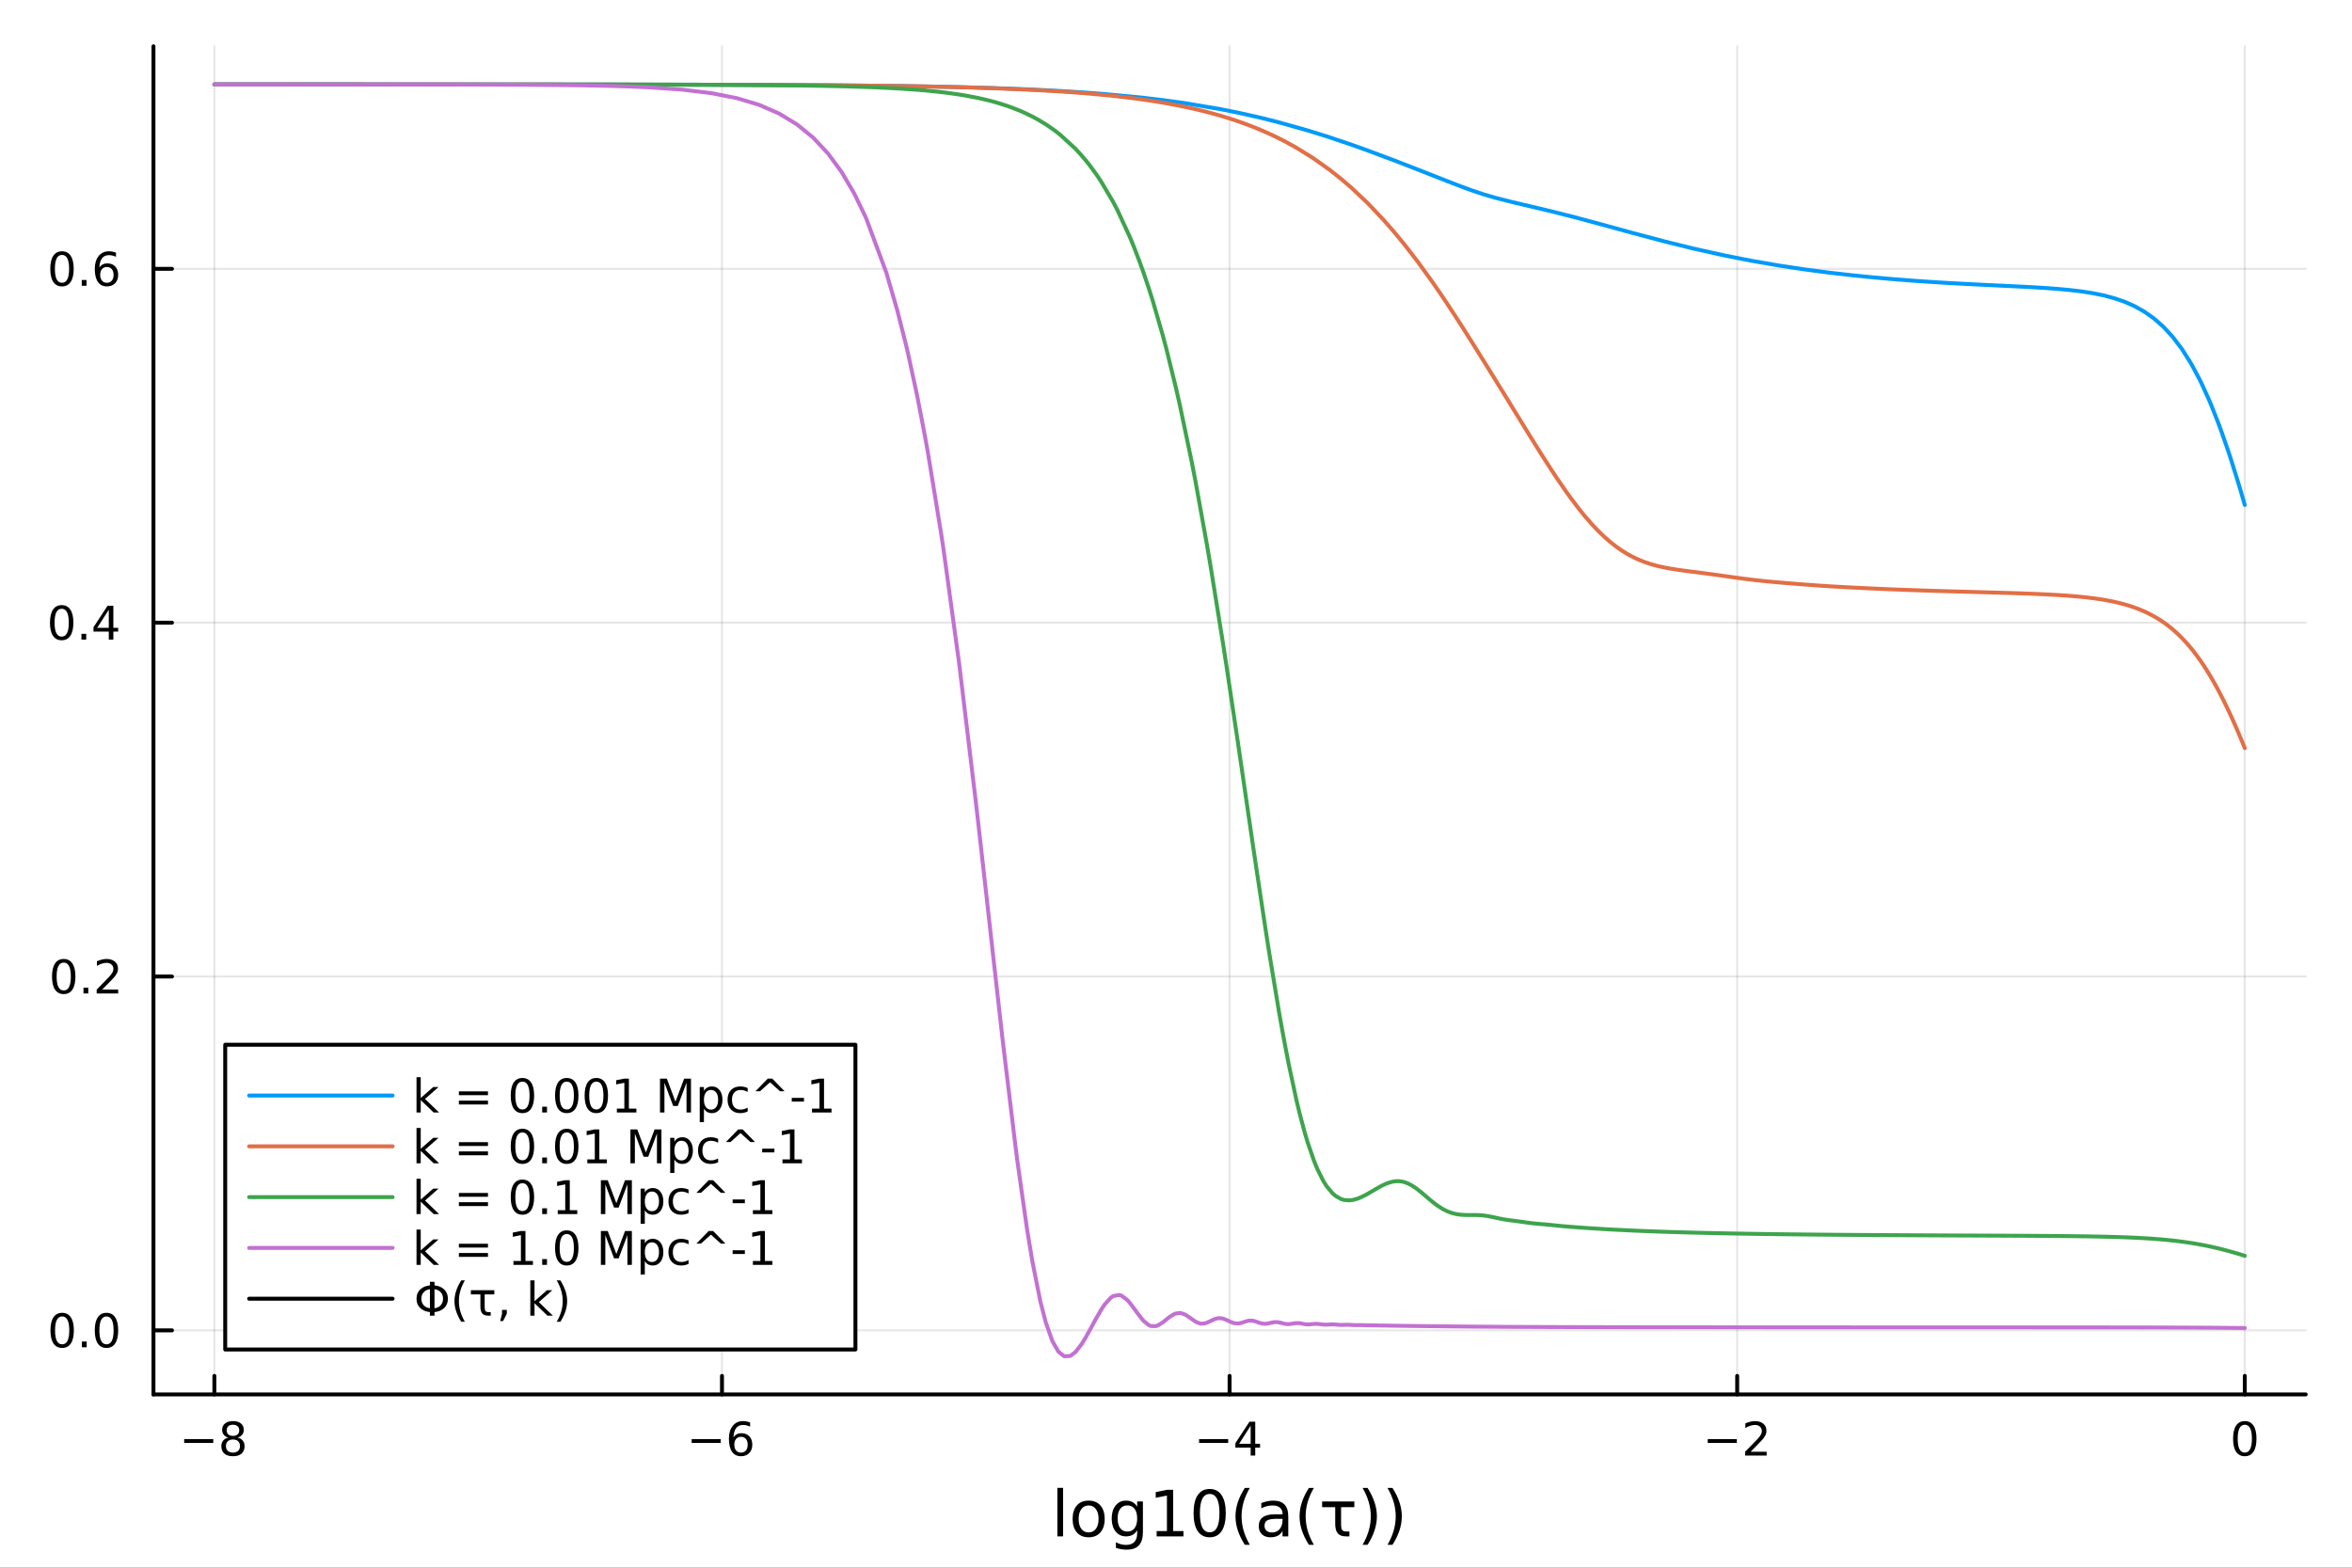 <?xml version="1.0" encoding="utf-8"?>
<svg xmlns="http://www.w3.org/2000/svg" xmlns:xlink="http://www.w3.org/1999/xlink" width="600" height="400" viewBox="0 0 2400 1600">
<rect x="0" y="0" width="2400" height="1600" fill="#333333" stroke="none"/>
<defs>
  <clipPath id="clip020">
    <rect x="0" y="0" width="2400" height="1600"/>
  </clipPath>
</defs>
<path clip-path="url(#clip020)" d="M0 1600 L2400 1600 L2400 0 L0 0  Z" fill="#ffffff" fill-rule="evenodd" fill-opacity="1"/>
<defs>
  <clipPath id="clip021">
    <rect x="480" y="0" width="1681" height="1600"/>
  </clipPath>
</defs>
<path clip-path="url(#clip020)" d="M156.598 1423.18 L2352.76 1423.18 L2352.76 47.244 L156.598 47.244  Z" fill="#ffffff" fill-rule="evenodd" fill-opacity="1"/>
<defs>
  <clipPath id="clip022">
    <rect x="156" y="47" width="2197" height="1377"/>
  </clipPath>
</defs>
<polyline clip-path="url(#clip022)" style="stroke:#000000; stroke-linecap:round; stroke-linejoin:round; stroke-width:2; stroke-opacity:0.1; fill:none" points="218.754,1423.18 218.754,47.244 "/>
<polyline clip-path="url(#clip022)" style="stroke:#000000; stroke-linecap:round; stroke-linejoin:round; stroke-width:2; stroke-opacity:0.1; fill:none" points="736.715,1423.18 736.715,47.244 "/>
<polyline clip-path="url(#clip022)" style="stroke:#000000; stroke-linecap:round; stroke-linejoin:round; stroke-width:2; stroke-opacity:0.1; fill:none" points="1254.68,1423.18 1254.68,47.244 "/>
<polyline clip-path="url(#clip022)" style="stroke:#000000; stroke-linecap:round; stroke-linejoin:round; stroke-width:2; stroke-opacity:0.1; fill:none" points="1772.64,1423.18 1772.64,47.244 "/>
<polyline clip-path="url(#clip022)" style="stroke:#000000; stroke-linecap:round; stroke-linejoin:round; stroke-width:2; stroke-opacity:0.1; fill:none" points="2290.6,1423.18 2290.6,47.244 "/>
<polyline clip-path="url(#clip022)" style="stroke:#000000; stroke-linecap:round; stroke-linejoin:round; stroke-width:2; stroke-opacity:0.1; fill:none" points="156.598,1357.78 2352.76,1357.78 "/>
<polyline clip-path="url(#clip022)" style="stroke:#000000; stroke-linecap:round; stroke-linejoin:round; stroke-width:2; stroke-opacity:0.1; fill:none" points="156.598,996.642 2352.76,996.642 "/>
<polyline clip-path="url(#clip022)" style="stroke:#000000; stroke-linecap:round; stroke-linejoin:round; stroke-width:2; stroke-opacity:0.1; fill:none" points="156.598,635.504 2352.76,635.504 "/>
<polyline clip-path="url(#clip022)" style="stroke:#000000; stroke-linecap:round; stroke-linejoin:round; stroke-width:2; stroke-opacity:0.1; fill:none" points="156.598,274.366 2352.76,274.366 "/>
<polyline clip-path="url(#clip020)" style="stroke:#000000; stroke-linecap:round; stroke-linejoin:round; stroke-width:4; stroke-opacity:1; fill:none" points="156.598,1423.18 2352.76,1423.18 "/>
<polyline clip-path="url(#clip020)" style="stroke:#000000; stroke-linecap:round; stroke-linejoin:round; stroke-width:4; stroke-opacity:1; fill:none" points="218.754,1423.18 218.754,1404.28 "/>
<polyline clip-path="url(#clip020)" style="stroke:#000000; stroke-linecap:round; stroke-linejoin:round; stroke-width:4; stroke-opacity:1; fill:none" points="736.715,1423.18 736.715,1404.28 "/>
<polyline clip-path="url(#clip020)" style="stroke:#000000; stroke-linecap:round; stroke-linejoin:round; stroke-width:4; stroke-opacity:1; fill:none" points="1254.68,1423.18 1254.68,1404.28 "/>
<polyline clip-path="url(#clip020)" style="stroke:#000000; stroke-linecap:round; stroke-linejoin:round; stroke-width:4; stroke-opacity:1; fill:none" points="1772.64,1423.18 1772.64,1404.28 "/>
<polyline clip-path="url(#clip020)" style="stroke:#000000; stroke-linecap:round; stroke-linejoin:round; stroke-width:4; stroke-opacity:1; fill:none" points="2290.6,1423.18 2290.6,1404.28 "/>
<path clip-path="url(#clip020)" d="M187.944 1468.75 L217.619 1468.75 L217.619 1472.69 L187.944 1472.69 L187.944 1468.75 Z" fill="#000000" fill-rule="nonzero" fill-opacity="1" /><path clip-path="url(#clip020)" d="M237.712 1469.17 Q234.379 1469.17 232.457 1470.95 Q230.559 1472.73 230.559 1475.86 Q230.559 1478.98 232.457 1480.77 Q234.379 1482.55 237.712 1482.55 Q241.045 1482.55 242.966 1480.77 Q244.888 1478.96 244.888 1475.86 Q244.888 1472.73 242.966 1470.95 Q241.068 1469.17 237.712 1469.17 M233.036 1467.18 Q230.027 1466.44 228.337 1464.38 Q226.67 1462.32 226.67 1459.35 Q226.67 1455.21 229.61 1452.8 Q232.573 1450.39 237.712 1450.39 Q242.874 1450.39 245.814 1452.8 Q248.753 1455.21 248.753 1459.35 Q248.753 1462.32 247.064 1464.38 Q245.397 1466.44 242.411 1467.18 Q245.791 1467.96 247.666 1470.26 Q249.564 1472.55 249.564 1475.86 Q249.564 1480.88 246.485 1483.57 Q243.429 1486.25 237.712 1486.25 Q231.994 1486.25 228.916 1483.57 Q225.86 1480.88 225.86 1475.86 Q225.86 1472.55 227.758 1470.26 Q229.656 1467.96 233.036 1467.18 M231.323 1459.79 Q231.323 1462.48 232.99 1463.98 Q234.679 1465.49 237.712 1465.49 Q240.721 1465.49 242.411 1463.98 Q244.124 1462.48 244.124 1459.79 Q244.124 1457.11 242.411 1455.6 Q240.721 1454.1 237.712 1454.1 Q234.679 1454.1 232.99 1455.6 Q231.323 1457.11 231.323 1459.79 Z" fill="#000000" fill-rule="nonzero" fill-opacity="1" /><path clip-path="url(#clip020)" d="M705.778 1468.75 L735.454 1468.75 L735.454 1472.69 L705.778 1472.69 L705.778 1468.75 Z" fill="#000000" fill-rule="nonzero" fill-opacity="1" /><path clip-path="url(#clip020)" d="M756.125 1466.44 Q752.977 1466.44 751.125 1468.59 Q749.296 1470.74 749.296 1474.49 Q749.296 1478.22 751.125 1480.39 Q752.977 1482.55 756.125 1482.55 Q759.273 1482.55 761.102 1480.39 Q762.954 1478.22 762.954 1474.49 Q762.954 1470.74 761.102 1468.59 Q759.273 1466.44 756.125 1466.44 M765.407 1451.78 L765.407 1456.04 Q763.648 1455.21 761.843 1454.77 Q760.06 1454.33 758.301 1454.33 Q753.671 1454.33 751.218 1457.45 Q748.787 1460.58 748.44 1466.9 Q749.806 1464.89 751.866 1463.82 Q753.926 1462.73 756.403 1462.73 Q761.611 1462.73 764.62 1465.9 Q767.653 1469.05 767.653 1474.49 Q767.653 1479.82 764.505 1483.03 Q761.356 1486.25 756.125 1486.25 Q750.13 1486.25 746.958 1481.67 Q743.787 1477.06 743.787 1468.33 Q743.787 1460.14 747.676 1455.28 Q751.565 1450.39 758.116 1450.39 Q759.875 1450.39 761.657 1450.74 Q763.463 1451.09 765.407 1451.78 Z" fill="#000000" fill-rule="nonzero" fill-opacity="1" /><path clip-path="url(#clip020)" d="M1223.58 1468.75 L1253.25 1468.75 L1253.25 1472.69 L1223.58 1472.69 L1223.58 1468.75 Z" fill="#000000" fill-rule="nonzero" fill-opacity="1" /><path clip-path="url(#clip020)" d="M1276.19 1455.09 L1264.39 1473.54 L1276.19 1473.54 L1276.19 1455.09 M1274.97 1451.02 L1280.85 1451.02 L1280.85 1473.54 L1285.78 1473.54 L1285.78 1477.43 L1280.85 1477.43 L1280.85 1485.58 L1276.19 1485.58 L1276.19 1477.43 L1260.59 1477.43 L1260.59 1472.92 L1274.97 1451.02 Z" fill="#000000" fill-rule="nonzero" fill-opacity="1" /><path clip-path="url(#clip020)" d="M1742.58 1468.75 L1772.26 1468.75 L1772.26 1472.69 L1742.58 1472.69 L1742.58 1468.75 Z" fill="#000000" fill-rule="nonzero" fill-opacity="1" /><path clip-path="url(#clip020)" d="M1786.38 1481.64 L1802.7 1481.64 L1802.7 1485.58 L1780.75 1485.58 L1780.75 1481.64 Q1783.41 1478.89 1788 1474.26 Q1792.6 1469.61 1793.78 1468.27 Q1796.03 1465.74 1796.91 1464.01 Q1797.81 1462.25 1797.81 1460.56 Q1797.81 1457.8 1795.87 1456.07 Q1793.95 1454.33 1790.84 1454.33 Q1788.65 1454.33 1786.19 1455.09 Q1783.76 1455.86 1780.98 1457.41 L1780.98 1452.69 Q1783.81 1451.55 1786.26 1450.97 Q1788.72 1450.39 1790.75 1450.39 Q1796.12 1450.39 1799.32 1453.08 Q1802.51 1455.77 1802.51 1460.26 Q1802.51 1462.39 1801.7 1464.31 Q1800.91 1466.2 1798.81 1468.8 Q1798.23 1469.47 1795.13 1472.69 Q1792.03 1475.88 1786.38 1481.64 Z" fill="#000000" fill-rule="nonzero" fill-opacity="1" /><path clip-path="url(#clip020)" d="M2290.6 1454.1 Q2286.99 1454.1 2285.16 1457.66 Q2283.36 1461.2 2283.36 1468.33 Q2283.36 1475.44 2285.16 1479.01 Q2286.99 1482.55 2290.6 1482.55 Q2294.23 1482.55 2296.04 1479.01 Q2297.87 1475.44 2297.87 1468.33 Q2297.87 1461.2 2296.04 1457.66 Q2294.23 1454.1 2290.6 1454.1 M2290.6 1450.39 Q2296.41 1450.39 2299.47 1455 Q2302.54 1459.58 2302.54 1468.33 Q2302.54 1477.06 2299.47 1481.67 Q2296.41 1486.25 2290.6 1486.25 Q2284.79 1486.25 2281.71 1481.67 Q2278.66 1477.06 2278.66 1468.33 Q2278.66 1459.58 2281.71 1455 Q2284.79 1450.39 2290.6 1450.39 Z" fill="#000000" fill-rule="nonzero" fill-opacity="1" /><path clip-path="url(#clip020)" d="M1078.94 1518.52 L1084.79 1518.52 L1084.79 1568.04 L1078.94 1568.04 L1078.94 1518.52 Z" fill="#000000" fill-rule="nonzero" fill-opacity="1" /><path clip-path="url(#clip020)" d="M1110.86 1536.5 Q1106.15 1536.5 1103.41 1540.19 Q1100.67 1543.85 1100.67 1550.25 Q1100.67 1556.65 1103.38 1560.34 Q1106.12 1564 1110.86 1564 Q1115.54 1564 1118.28 1560.31 Q1121.01 1556.62 1121.01 1550.25 Q1121.01 1543.92 1118.28 1540.23 Q1115.54 1536.5 1110.86 1536.5 M1110.86 1531.54 Q1118.5 1531.54 1122.86 1536.5 Q1127.22 1541.47 1127.22 1550.25 Q1127.22 1559 1122.86 1564 Q1118.5 1568.97 1110.86 1568.97 Q1103.19 1568.97 1098.83 1564 Q1094.5 1559 1094.5 1550.25 Q1094.5 1541.47 1098.83 1536.5 Q1103.19 1531.54 1110.86 1531.54 Z" fill="#000000" fill-rule="nonzero" fill-opacity="1" /><path clip-path="url(#clip020)" d="M1160.39 1549.81 Q1160.39 1543.44 1157.74 1539.94 Q1155.13 1536.44 1150.39 1536.44 Q1145.68 1536.44 1143.04 1539.94 Q1140.43 1543.44 1140.43 1549.81 Q1140.43 1556.14 1143.04 1559.64 Q1145.68 1563.14 1150.39 1563.14 Q1155.13 1563.14 1157.74 1559.64 Q1160.39 1556.14 1160.39 1549.81 M1166.24 1563.62 Q1166.24 1572.72 1162.2 1577.15 Q1158.16 1581.6 1149.82 1581.6 Q1146.73 1581.6 1143.99 1581.13 Q1141.26 1580.68 1138.68 1579.72 L1138.68 1574.03 Q1141.26 1575.43 1143.77 1576.1 Q1146.29 1576.76 1148.89 1576.76 Q1154.66 1576.76 1157.52 1573.74 Q1160.39 1570.75 1160.39 1564.67 L1160.39 1561.77 Q1158.57 1564.92 1155.74 1566.48 Q1152.91 1568.04 1148.96 1568.04 Q1142.4 1568.04 1138.39 1563.05 Q1134.38 1558.05 1134.38 1549.81 Q1134.38 1541.53 1138.39 1536.53 Q1142.4 1531.54 1148.96 1531.54 Q1152.91 1531.54 1155.74 1533.1 Q1158.57 1534.66 1160.39 1537.81 L1160.39 1532.4 L1166.24 1532.4 L1166.24 1563.62 Z" fill="#000000" fill-rule="nonzero" fill-opacity="1" /><path clip-path="url(#clip020)" d="M1180.25 1562.63 L1190.75 1562.63 L1190.75 1526.38 L1179.32 1528.67 L1179.32 1522.82 L1190.69 1520.52 L1197.12 1520.52 L1197.12 1562.63 L1207.62 1562.63 L1207.62 1568.04 L1180.25 1568.04 L1180.25 1562.63 Z" fill="#000000" fill-rule="nonzero" fill-opacity="1" /><path clip-path="url(#clip020)" d="M1234.35 1524.76 Q1229.39 1524.76 1226.87 1529.66 Q1224.39 1534.53 1224.39 1544.33 Q1224.39 1554.1 1226.87 1559 Q1229.39 1563.87 1234.35 1563.87 Q1239.35 1563.87 1241.83 1559 Q1244.35 1554.1 1244.35 1544.33 Q1244.35 1534.53 1241.83 1529.66 Q1239.35 1524.76 1234.35 1524.76 M1234.35 1519.66 Q1242.34 1519.66 1246.54 1526 Q1250.78 1532.3 1250.78 1544.33 Q1250.78 1556.33 1246.54 1562.66 Q1242.34 1568.97 1234.35 1568.97 Q1226.37 1568.97 1222.13 1562.66 Q1217.93 1556.33 1217.93 1544.33 Q1217.93 1532.3 1222.13 1526 Q1226.37 1519.66 1234.35 1519.66 Z" fill="#000000" fill-rule="nonzero" fill-opacity="1" /><path clip-path="url(#clip020)" d="M1275.32 1518.58 Q1271.05 1525.9 1268.98 1533.06 Q1266.92 1540.23 1266.92 1547.58 Q1266.92 1554.93 1268.98 1562.16 Q1271.08 1569.35 1275.32 1576.64 L1270.23 1576.64 Q1265.45 1569.16 1263.06 1561.93 Q1260.71 1554.71 1260.71 1547.58 Q1260.71 1540.48 1263.06 1533.29 Q1265.42 1526.09 1270.23 1518.58 L1275.32 1518.58 Z" fill="#000000" fill-rule="nonzero" fill-opacity="1" /><path clip-path="url(#clip020)" d="M1302.88 1550.12 Q1295.78 1550.12 1293.05 1551.75 Q1290.31 1553.37 1290.31 1557.29 Q1290.31 1560.4 1292.35 1562.25 Q1294.41 1564.07 1297.95 1564.07 Q1302.82 1564.07 1305.75 1560.63 Q1308.71 1557.16 1308.71 1551.43 L1308.71 1550.12 L1302.88 1550.12 M1314.56 1547.71 L1314.56 1568.04 L1308.71 1568.04 L1308.71 1562.63 Q1306.7 1565.88 1303.71 1567.44 Q1300.72 1568.97 1296.39 1568.97 Q1290.91 1568.97 1287.67 1565.91 Q1284.45 1562.82 1284.45 1557.67 Q1284.45 1551.65 1288.46 1548.6 Q1292.51 1545.54 1300.49 1545.54 L1308.71 1545.54 L1308.71 1544.97 Q1308.71 1540.93 1306.03 1538.73 Q1303.39 1536.5 1298.58 1536.5 Q1295.53 1536.5 1292.63 1537.23 Q1289.74 1537.97 1287.06 1539.43 L1287.06 1534.02 Q1290.28 1532.78 1293.3 1532.17 Q1296.32 1531.54 1299.19 1531.54 Q1306.92 1531.54 1310.74 1535.55 Q1314.56 1539.56 1314.56 1547.71 Z" fill="#000000" fill-rule="nonzero" fill-opacity="1" /><path clip-path="url(#clip020)" d="M1340.69 1518.58 Q1336.43 1525.9 1334.36 1533.06 Q1332.29 1540.23 1332.29 1547.58 Q1332.29 1554.93 1334.36 1562.16 Q1336.46 1569.35 1340.69 1576.64 L1335.6 1576.64 Q1330.83 1569.16 1328.44 1561.93 Q1326.08 1554.71 1326.08 1547.58 Q1326.08 1540.48 1328.44 1533.29 Q1330.8 1526.09 1335.6 1518.58 L1340.69 1518.58 Z" fill="#000000" fill-rule="nonzero" fill-opacity="1" /><path clip-path="url(#clip020)" d="M1369.53 1561.55 Q1370.68 1563.08 1374.11 1563.08 L1376.95 1563.08 L1376.95 1568.04 L1373.41 1568.04 Q1367.68 1568.04 1365.07 1564.99 Q1362.46 1561.87 1362.46 1555.12 L1362.46 1538.25 L1349.1 1538.25 L1349.1 1532.4 L1381.98 1532.4 L1381.98 1538.25 L1368.45 1538.25 L1368.45 1555.47 Q1368.45 1560.09 1369.53 1561.55 Z" fill="#000000" fill-rule="nonzero" fill-opacity="1" /><path clip-path="url(#clip020)" d="M1390.38 1518.58 L1395.47 1518.58 Q1400.24 1526.09 1402.6 1533.29 Q1404.99 1540.48 1404.99 1547.58 Q1404.99 1554.71 1402.6 1561.93 Q1400.24 1569.16 1395.47 1576.64 L1390.38 1576.64 Q1394.61 1569.35 1396.68 1562.16 Q1398.78 1554.93 1398.78 1547.58 Q1398.78 1540.23 1396.68 1533.06 Q1394.61 1525.9 1390.38 1518.58 Z" fill="#000000" fill-rule="nonzero" fill-opacity="1" /><path clip-path="url(#clip020)" d="M1415.81 1518.58 L1420.9 1518.58 Q1425.68 1526.09 1428.03 1533.29 Q1430.42 1540.48 1430.42 1547.58 Q1430.42 1554.71 1428.03 1561.93 Q1425.68 1569.16 1420.9 1576.64 L1415.81 1576.64 Q1420.04 1569.35 1422.11 1562.16 Q1424.21 1554.93 1424.21 1547.58 Q1424.21 1540.23 1422.11 1533.06 Q1420.04 1525.9 1415.81 1518.58 Z" fill="#000000" fill-rule="nonzero" fill-opacity="1" /><polyline clip-path="url(#clip020)" style="stroke:#000000; stroke-linecap:round; stroke-linejoin:round; stroke-width:4; stroke-opacity:1; fill:none" points="156.598,1423.18 156.598,47.244 "/>
<polyline clip-path="url(#clip020)" style="stroke:#000000; stroke-linecap:round; stroke-linejoin:round; stroke-width:4; stroke-opacity:1; fill:none" points="156.598,1357.78 175.496,1357.78 "/>
<polyline clip-path="url(#clip020)" style="stroke:#000000; stroke-linecap:round; stroke-linejoin:round; stroke-width:4; stroke-opacity:1; fill:none" points="156.598,996.642 175.496,996.642 "/>
<polyline clip-path="url(#clip020)" style="stroke:#000000; stroke-linecap:round; stroke-linejoin:round; stroke-width:4; stroke-opacity:1; fill:none" points="156.598,635.504 175.496,635.504 "/>
<polyline clip-path="url(#clip020)" style="stroke:#000000; stroke-linecap:round; stroke-linejoin:round; stroke-width:4; stroke-opacity:1; fill:none" points="156.598,274.366 175.496,274.366 "/>
<path clip-path="url(#clip020)" d="M63.423 1343.58 Q59.812 1343.58 57.983 1347.14 Q56.177 1350.69 56.177 1357.82 Q56.177 1364.92 57.983 1368.49 Q59.812 1372.03 63.423 1372.03 Q67.057 1372.03 68.862 1368.49 Q70.691 1364.92 70.691 1357.82 Q70.691 1350.69 68.862 1347.14 Q67.057 1343.58 63.423 1343.58 M63.423 1339.88 Q69.233 1339.88 72.288 1344.48 Q75.367 1349.07 75.367 1357.82 Q75.367 1366.54 72.288 1371.15 Q69.233 1375.73 63.423 1375.73 Q57.612 1375.73 54.534 1371.15 Q51.478 1366.54 51.478 1357.82 Q51.478 1349.07 54.534 1344.48 Q57.612 1339.88 63.423 1339.88 Z" fill="#000000" fill-rule="nonzero" fill-opacity="1" /><path clip-path="url(#clip020)" d="M83.585 1369.18 L88.469 1369.18 L88.469 1375.06 L83.585 1375.06 L83.585 1369.18 Z" fill="#000000" fill-rule="nonzero" fill-opacity="1" /><path clip-path="url(#clip020)" d="M108.654 1343.58 Q105.043 1343.58 103.214 1347.14 Q101.409 1350.69 101.409 1357.82 Q101.409 1364.92 103.214 1368.49 Q105.043 1372.03 108.654 1372.03 Q112.288 1372.03 114.094 1368.49 Q115.922 1364.92 115.922 1357.82 Q115.922 1350.69 114.094 1347.14 Q112.288 1343.58 108.654 1343.58 M108.654 1339.88 Q114.464 1339.88 117.52 1344.48 Q120.598 1349.07 120.598 1357.82 Q120.598 1366.54 117.52 1371.15 Q114.464 1375.73 108.654 1375.73 Q102.844 1375.73 99.765 1371.15 Q96.71 1366.54 96.71 1357.82 Q96.71 1349.07 99.765 1344.48 Q102.844 1339.88 108.654 1339.88 Z" fill="#000000" fill-rule="nonzero" fill-opacity="1" /><path clip-path="url(#clip020)" d="M65.02 982.441 Q61.409 982.441 59.58 986.006 Q57.775 989.547 57.775 996.677 Q57.775 1003.78 59.58 1007.35 Q61.409 1010.89 65.02 1010.89 Q68.654 1010.89 70.46 1007.35 Q72.288 1003.78 72.288 996.677 Q72.288 989.547 70.46 986.006 Q68.654 982.441 65.02 982.441 M65.02 978.737 Q70.83 978.737 73.885 983.344 Q76.964 987.927 76.964 996.677 Q76.964 1005.4 73.885 1010.01 Q70.83 1014.59 65.02 1014.59 Q59.21 1014.59 56.131 1010.01 Q53.075 1005.4 53.075 996.677 Q53.075 987.927 56.131 983.344 Q59.21 978.737 65.02 978.737 Z" fill="#000000" fill-rule="nonzero" fill-opacity="1" /><path clip-path="url(#clip020)" d="M85.182 1008.04 L90.066 1008.04 L90.066 1013.92 L85.182 1013.92 L85.182 1008.04 Z" fill="#000000" fill-rule="nonzero" fill-opacity="1" /><path clip-path="url(#clip020)" d="M104.279 1009.99 L120.598 1009.99 L120.598 1013.92 L98.654 1013.92 L98.654 1009.99 Q101.316 1007.23 105.899 1002.6 Q110.506 997.95 111.686 996.608 Q113.932 994.084 114.811 992.348 Q115.714 990.589 115.714 988.899 Q115.714 986.145 113.77 984.409 Q111.848 982.672 108.746 982.672 Q106.547 982.672 104.094 983.436 Q101.663 984.2 98.885 985.751 L98.885 981.029 Q101.709 979.895 104.163 979.316 Q106.617 978.737 108.654 978.737 Q114.024 978.737 117.219 981.422 Q120.413 984.108 120.413 988.598 Q120.413 990.728 119.603 992.649 Q118.816 994.547 116.709 997.14 Q116.131 997.811 113.029 1001.03 Q109.927 1004.22 104.279 1009.99 Z" fill="#000000" fill-rule="nonzero" fill-opacity="1" /><path clip-path="url(#clip020)" d="M62.937 621.303 Q59.325 621.303 57.497 624.868 Q55.691 628.409 55.691 635.539 Q55.691 642.645 57.497 646.21 Q59.325 649.752 62.937 649.752 Q66.571 649.752 68.376 646.21 Q70.205 642.645 70.205 635.539 Q70.205 628.409 68.376 624.868 Q66.571 621.303 62.937 621.303 M62.937 617.599 Q68.747 617.599 71.802 622.206 Q74.881 626.789 74.881 635.539 Q74.881 644.266 71.802 648.872 Q68.747 653.455 62.937 653.455 Q57.126 653.455 54.048 648.872 Q50.992 644.266 50.992 635.539 Q50.992 626.789 54.048 622.206 Q57.126 617.599 62.937 617.599 Z" fill="#000000" fill-rule="nonzero" fill-opacity="1" /><path clip-path="url(#clip020)" d="M83.098 646.904 L87.983 646.904 L87.983 652.784 L83.098 652.784 L83.098 646.904 Z" fill="#000000" fill-rule="nonzero" fill-opacity="1" /><path clip-path="url(#clip020)" d="M111.015 622.298 L99.21 640.747 L111.015 640.747 L111.015 622.298 M109.788 618.224 L115.668 618.224 L115.668 640.747 L120.598 640.747 L120.598 644.636 L115.668 644.636 L115.668 652.784 L111.015 652.784 L111.015 644.636 L95.413 644.636 L95.413 640.122 L109.788 618.224 Z" fill="#000000" fill-rule="nonzero" fill-opacity="1" /><path clip-path="url(#clip020)" d="M63.261 260.165 Q59.65 260.165 57.821 263.729 Q56.015 267.271 56.015 274.401 Q56.015 281.507 57.821 285.072 Q59.65 288.614 63.261 288.614 Q66.895 288.614 68.7 285.072 Q70.529 281.507 70.529 274.401 Q70.529 267.271 68.7 263.729 Q66.895 260.165 63.261 260.165 M63.261 256.461 Q69.071 256.461 72.126 261.067 Q75.205 265.651 75.205 274.401 Q75.205 283.127 72.126 287.734 Q69.071 292.317 63.261 292.317 Q57.45 292.317 54.372 287.734 Q51.316 283.127 51.316 274.401 Q51.316 265.651 54.372 261.067 Q57.45 256.461 63.261 256.461 Z" fill="#000000" fill-rule="nonzero" fill-opacity="1" /><path clip-path="url(#clip020)" d="M83.422 285.766 L88.307 285.766 L88.307 291.646 L83.422 291.646 L83.422 285.766 Z" fill="#000000" fill-rule="nonzero" fill-opacity="1" /><path clip-path="url(#clip020)" d="M109.071 272.503 Q105.922 272.503 104.071 274.655 Q102.242 276.808 102.242 280.558 Q102.242 284.285 104.071 286.461 Q105.922 288.614 109.071 288.614 Q112.219 288.614 114.047 286.461 Q115.899 284.285 115.899 280.558 Q115.899 276.808 114.047 274.655 Q112.219 272.503 109.071 272.503 M118.353 257.85 L118.353 262.109 Q116.594 261.276 114.788 260.836 Q113.006 260.396 111.246 260.396 Q106.617 260.396 104.163 263.521 Q101.733 266.646 101.385 272.965 Q102.751 270.952 104.811 269.887 Q106.871 268.799 109.348 268.799 Q114.557 268.799 117.566 271.97 Q120.598 275.118 120.598 280.558 Q120.598 285.882 117.45 289.1 Q114.302 292.317 109.071 292.317 Q103.075 292.317 99.904 287.734 Q96.733 283.127 96.733 274.401 Q96.733 266.206 100.621 261.345 Q104.51 256.461 111.061 256.461 Q112.82 256.461 114.603 256.808 Q116.408 257.155 118.353 257.85 Z" fill="#000000" fill-rule="nonzero" fill-opacity="1" /><polyline clip-path="url(#clip022)" style="stroke:#009af9; stroke-linecap:round; stroke-linejoin:round; stroke-width:4; stroke-opacity:1; fill:none" points="218.754,86.188 230.772,86.187 230.934,86.187 276.877,86.186 277.522,86.186 336.649,86.188 337.279,86.188 396.178,86.194 396.813,86.194 455.975,86.204 456.611,86.205 515.929,86.223 516.566,86.223 575.852,86.255 576.484,86.255 633.484,86.307 634.065,86.308 661.906,86.344 662.44,86.345 686.158,86.385 686.65,86.385 708.255,86.43 708.711,86.431 774.404,86.631 774.779,86.633 837.656,86.972 837.966,86.975 853.786,87.094 854.08,87.097 867.422,87.212 867.701,87.214 890.752,87.448 891.009,87.451 913.98,87.737 914.219,87.74 935.757,88.066 935.981,88.07 956.112,88.436 956.321,88.44 975.202,88.847 975.4,88.851 993.179,89.3 993.366,89.305 1010.17,89.797 1010.35,89.803 1026.28,90.34 1026.45,90.346 1041.6,90.929 1041.76,90.936 1056.21,91.566 1056.37,91.573 1070.18,92.251 1070.33,92.259 1083.57,92.985 1083.72,92.994 1096.43,93.77 1096.58,93.779 1108.81,94.606 1108.95,94.616 1120.75,95.495 1120.89,95.505 1126.66,95.966 1126.8,95.977 1163.9,99.485 1164.03,99.499 1186.73,102.177 1186.85,102.194 1208.78,105.23 1208.91,105.249 1245.43,111.418 1245.57,111.443 1265.15,115.382 1265.29,115.412 1286.36,120.18 1286.52,120.218 1304.46,124.725 1304.64,124.772 1334.86,133.286 1334.96,133.314 1353.68,139.153 1353.81,139.194 1376.37,146.755 1376.56,146.821 1392.89,152.616 1393.12,152.699 1421.92,163.441 1422.23,163.557 1447.89,173.51 1448.22,173.642 1462.53,179.271 1462.76,179.361 1477.33,185.094 1477.39,185.113 1487.46,189.011 1487.49,189.024 1496.15,192.272 1496.2,192.289 1502.48,194.552 1502.54,194.571 1514.16,198.446 1514.26,198.478 1526.17,201.961 1526.3,201.996 1543.75,206.403 1543.89,206.435 1560.53,210.326 1560.72,210.37 1583.15,215.706 1583.36,215.759 1605.87,221.465 1606.15,221.536 1633.65,228.919 1634.02,229.02 1663.49,237.098 1664.07,237.256 1697.96,246.264 1698.5,246.401 1727.63,253.589 1728.14,253.708 1758.49,260.474 1759.02,260.586 1786.73,266.06 1787.31,266.167 1814.77,270.93 1815.44,271.038 1840.52,274.834 1841.28,274.941 1865.48,278.134 1866.35,278.241 1888.98,280.843 1889.98,280.95 1910.82,283.044 1911.93,283.149 1931.79,284.897 1933.03,284.999 1951.71,286.444 1953.07,286.542 1970.48,287.731 1971.95,287.825 1988.71,288.841 1990.3,288.932 2006.27,289.802 2008,289.891 2022.93,290.637 2024.8,290.728 2036.59,291.29 2037.53,291.334 2046.53,291.759 2047.14,291.788 2056.5,292.239 2057.58,292.292 2065.74,292.703 2066.2,292.727 2075.98,293.259 2077.49,293.347 2088.38,294.029 2089.39,294.097 2100.16,294.907 2101.38,295.009 2112.24,296.032 2113.04,296.116 2124.05,297.444 2124.68,297.531 2135.69,299.263 2135.93,299.305 2146.82,301.539 2146.97,301.575 2157.62,304.42 2157.66,304.432 2168.01,308.006 2168.11,308.046 2178.15,312.496 2178.31,312.576 2187.98,318.016 2188.3,318.218 2197.68,324.859 2198.14,325.224 2207.22,333.235 2207.87,333.866 2216.66,343.408 2217.53,344.448 2225.97,355.597 2227.11,357.245 2235.23,370.114 2236.65,372.567 2244.5,387.313 2246.22,390.808 2253.89,407.612 2255.93,412.407 2263.49,431.494 2265.87,437.896 2273.43,459.524 2276.17,467.847 2283.78,492.162 2286.98,502.882 2290.6,515.373 "/>
<polyline clip-path="url(#clip022)" style="stroke:#e26f46; stroke-linecap:round; stroke-linejoin:round; stroke-width:4; stroke-opacity:1; fill:none" points="218.754,86.188 224.432,86.188 226.165,86.187 249.185,86.186 257.292,86.186 294.327,86.186 310.464,86.187 328.281,86.188 370.217,86.191 384.703,86.192 429.911,86.199 444.655,86.202 489.799,86.214 504.565,86.219 549.811,86.239 564.548,86.248 608.982,86.282 622.955,86.296 639.263,86.314 652.157,86.331 665.244,86.35 677.09,86.369 688.793,86.39 699.745,86.412 710.54,86.435 720.725,86.46 775.918,86.639 784.31,86.675 838.252,86.983 845.205,87.034 854.002,87.104 860.593,87.16 879.015,87.336 885.028,87.4 902.588,87.608 908.152,87.681 924.401,87.916 929.587,87.998 944.618,88.26 949.482,88.353 979.567,89.026 983.95,89.141 1012.97,90.023 1016.96,90.163 1042.95,91.214 1046.62,91.384 1069.83,92.598 1073.28,92.801 1094.13,94.178 1097.38,94.418 1116.23,95.957 1119.35,96.238 1136.49,97.938 1139.49,98.264 1155.17,100.125 1158.09,100.502 1172.49,102.52 1175.35,102.953 1188.64,105.127 1191.44,105.62 1203.75,107.947 1206.51,108.506 1217.96,110.983 1220.7,111.615 1231.38,114.239 1234.1,114.948 1244.1,117.716 1246.8,118.508 1256.18,121.416 1258.87,122.297 1267.7,125.34 1270.39,126.317 1278.71,129.49 1281.41,130.568 1291.97,135.052 1299.05,138.3 1302.12,139.766 1309.69,143.566 1311.81,144.67 1321.08,149.754 1321.33,149.897 1338.67,160.532 1339.51,161.087 1356.73,173.302 1357.75,174.076 1368.02,182.235 1369.14,183.164 1378.77,191.458 1379.88,192.453 1395.39,207.157 1396.47,208.235 1412.04,224.711 1413,225.774 1422.31,236.457 1423.18,237.481 1431.94,248.118 1432.71,249.064 1446.61,267.033 1447.18,267.796 1461.17,287.159 1461.32,287.368 1469.41,299.087 1469.52,299.249 1475.15,307.61 1475.19,307.669 1480.16,315.181 1480.17,315.199 1483.87,320.855 1483.93,320.948 1489.92,330.234 1490.06,330.445 1496.11,339.941 1496.32,340.273 1499.68,345.599 1499.94,346.005 1506,355.665 1506.35,356.221 1512.28,365.723 1512.75,366.484 1522.15,381.62 1522.54,382.26 1529.96,394.255 1531.85,397.312 1544.27,417.499 1545.4,419.337 1553.62,432.723 1558.05,439.911 1568.96,457.49 1573.77,465.119 1583.19,479.77 1588.32,487.534 1597.61,501.066 1602.91,508.437 1611.42,519.66 1616.84,526.355 1624.59,535.274 1630.32,541.333 1637.37,548.142 1643.01,553.06 1649.71,558.294 1655.37,562.215 1661.56,565.976 1667.16,568.935 1672.98,571.596 1678.53,573.766 1683.82,575.538 1689.32,577.109 1694.13,578.287 1699.59,579.438 1703.97,580.244 1709.39,581.131 1713.4,581.725 1718.85,582.476 1722.44,582.947 1727.91,583.648 1731.14,584.059 1736.68,584.771 1739.53,585.143 1745.14,585.89 1747.61,586.226 1753.28,587.012 1755.4,587.31 1761.13,588.121 1762.92,588.375 1768.7,589.191 1770.19,589.398 1776.02,590.196 1777.32,590.369 1783.19,591.128 1784.32,591.27 1790.21,591.975 1791.14,592.082 1797.02,592.73 1797.74,592.805 1803.63,593.399 1804.16,593.449 1810.05,593.998 1810.41,594.03 1816.3,594.544 1816.53,594.563 1822.41,595.054 1822.57,595.066 1828.44,595.542 1828.55,595.55 1834.37,596.012 1834.42,596.016 1840.05,596.455 1840.28,596.473 1845.59,596.879 1845.99,596.91 1851,597.282 1851.58,597.323 1856.31,597.66 1857.05,597.712 1861.56,598.016 1862.42,598.073 1866.77,598.349 1867.74,598.409 1871.9,598.658 1873.03,598.723 1876.95,598.943 1878.19,599.012 1881.92,599.211 1883.26,599.281 1886.82,599.465 1888.23,599.537 1891.67,599.71 1893.13,599.783 1896.48,599.95 1897.96,600.024 1901.28,600.187 1902.76,600.26 1906,600.418 1907.53,600.491 1910.63,600.639 1912.22,600.714 1915.16,600.85 1916.82,600.926 1919.61,601.05 1921.33,601.125 1924,601.239 1925.77,601.313 1928.37,601.418 1930.18,601.49 1932.65,601.586 1934.56,601.66 1936.86,601.746 1938.87,601.821 1941.03,601.899 1943.12,601.975 1945.15,602.048 1947.33,602.126 1949.25,602.195 1951.51,602.275 1953.3,602.338 1955.66,602.42 1957.29,602.477 1959.74,602.561 1961.22,602.611 1963.74,602.696 1965.11,602.742 1967.67,602.826 1968.99,602.868 1971.56,602.95 1972.83,602.99 1975.41,603.07 1976.61,603.107 1979.21,603.185 1980.33,603.219 1982.95,603.296 1984.01,603.328 1986.63,603.404 1987.67,603.435 1990.27,603.51 1991.32,603.541 1993.89,603.615 1994.91,603.645 1997.48,603.719 1998.44,603.746 2001.02,603.82 2001.92,603.846 2004.5,603.919 2005.37,603.943 2007.95,604.016 2008.79,604.039 2011.39,604.111 2012.17,604.133 2014.81,604.206 2015.49,604.225 2018.18,604.299 2018.78,604.315 2021.51,604.39 2022.05,604.405 2024.81,604.481 2025.32,604.495 2028.1,604.573 2028.54,604.585 2031.39,604.665 2031.72,604.675 2034.63,604.757 2034.87,604.764 2037.83,604.849 2038.02,604.855 2041,604.941 2041.17,604.946 2044.18,605.035 2044.29,605.038 2047.35,605.13 2047.36,605.13 2050.4,605.223 2050.49,605.225 2053.48,605.319 2053.58,605.322 2056.54,605.417 2056.64,605.42 2059.56,605.517 2059.69,605.521 2062.56,605.619 2062.7,605.624 2065.56,605.724 2065.68,605.728 2068.52,605.832 2068.62,605.835 2071.46,605.942 2071.55,605.946 2074.37,606.056 2074.48,606.06 2077.25,606.173 2077.37,606.178 2080.13,606.295 2080.23,606.299 2082.98,606.421 2083.07,606.425 2085.81,606.552 2085.92,606.557 2088.61,606.687 2088.76,606.694 2091.41,606.829 2091.55,606.837 2094.18,606.977 2094.33,606.985 2096.94,607.13 2097.11,607.14 2099.67,607.291 2099.88,607.304 2102.38,607.459 2102.62,607.474 2105.08,607.635 2105.34,607.653 2107.75,607.82 2108.05,607.841 2110.41,608.013 2110.74,608.038 2113.04,608.215 2113.42,608.245 2115.65,608.427 2116.07,608.462 2118.24,608.649 2118.71,608.691 2120.82,608.883 2121.33,608.932 2123.38,609.13 2123.93,609.184 2125.92,609.387 2126.52,609.451 2128.43,609.658 2129.08,609.73 2130.94,609.944 2131.62,610.023 2133.44,610.245 2134.13,610.33 2135.91,610.56 2136.61,610.652 2138.36,610.891 2139.08,610.991 2140.82,611.242 2141.52,611.347 2143.26,611.612 2143.94,611.719 2145.68,612 2146.35,612.112 2148.08,612.407 2148.75,612.526 2150.48,612.84 2151.13,612.96 2152.88,613.296 2153.49,613.415 2155.26,613.775 2155.84,613.897 2157.61,614.276 2158.19,614.404 2159.97,614.806 2160.53,614.937 2162.3,615.362 2162.84,615.495 2164.61,615.945 2165.15,616.086 2166.91,616.556 2167.47,616.71 2169.22,617.206 2169.77,617.365 2171.51,617.886 2172.05,618.05 2173.79,618.6 2174.35,618.779 2176.07,619.354 2176.64,619.548 2178.36,620.153 2178.91,620.353 2180.63,620.99 2181.18,621.2 2182.89,621.868 2183.47,622.1 2185.17,622.8 2185.75,623.046 2187.44,623.782 2188.02,624.037 2189.7,624.81 2190.29,625.084 2191.96,625.893 2192.58,626.195 2194.24,627.04 2194.85,627.359 2196.5,628.242 2197.11,628.578 2198.75,629.502 2199.39,629.871 2201.01,630.83 2201.68,631.234 2203.27,632.227 2203.95,632.661 2205.53,633.689 2206.23,634.162 2207.77,635.223 2208.52,635.748 2210.02,636.833 2210.8,637.407 2212.27,638.522 2213.07,639.142 2214.52,640.291 2215.33,640.953 2216.76,642.139 2217.59,642.846 2219,644.074 2219.84,644.822 2221.25,646.106 2222.08,646.883 2223.49,648.227 2224.32,649.034 2225.73,650.439 2226.55,651.28 2227.98,652.765 2228.79,653.627 2230.24,655.2 2231.02,656.072 2232.49,657.738 2233.26,658.622 2234.75,660.39 2235.51,661.295 2237.04,663.185 2237.75,664.079 2239.33,666.096 2240,666.976 2241.62,669.127 2242.27,670.009 2243.92,672.293 2244.55,673.185 2246.22,675.587 2246.84,676.488 2248.53,679.012 2249.13,679.927 2250.86,682.593 2251.46,683.548 2253.2,686.332 2253.8,687.312 2255.55,690.218 2256.14,691.221 2257.92,694.276 2258.53,695.334 2260.33,698.537 2260.94,699.629 2262.76,702.962 2263.36,704.087 2265.2,707.575 2265.82,708.756 2267.7,712.434 2268.32,713.663 2270.22,717.477 2270.84,718.754 2272.76,722.73 2273.4,724.064 2275.37,728.259 2276.02,729.663 2277.99,733.991 2278.66,735.468 2280.66,739.966 2281.34,741.512 2283.38,746.234 2284.09,747.883 2286.14,752.735 2286.88,754.485 2288.95,759.509 2289.71,761.357 2290.6,763.55 "/>
<polyline clip-path="url(#clip022)" style="stroke:#3da44d; stroke-linecap:round; stroke-linejoin:round; stroke-width:4; stroke-opacity:1; fill:none" points="218.754,86.188 222.239,86.188 224.917,86.188 251.499,86.186 252.188,86.186 299.053,86.186 303.951,86.186 332.973,86.188 363.727,86.19 389.357,86.193 423.405,86.198 449.346,86.204 483.301,86.213 509.297,86.222 543.187,86.239 568.673,86.256 599.835,86.283 621.951,86.308 647.636,86.346 666.227,86.381 687.367,86.43 731.13,86.581 746.878,86.658 774.618,86.838 784.745,86.921 816.606,87.269 828.147,87.439 853.886,87.932 864.189,88.186 885.703,88.861 894.864,89.221 913.218,90.112 921.486,90.603 937.396,91.746 944.962,92.397 958.93,93.823 965.933,94.665 978.323,96.407 984.867,97.475 995.949,99.56 1002.11,100.891 1012.09,103.345 1017.93,104.975 1026.97,107.821 1032.54,109.789 1040.77,113.043 1046.09,115.39 1053.61,119.063 1058.73,121.831 1065.62,125.93 1070.56,129.158 1076.9,133.684 1081.68,137.414 1097.24,151.689 1101.76,156.528 1107.62,163.33 1112.02,168.846 1119.13,178.59 1123.41,184.969 1135.92,206.158 1140.02,214 1152.92,241.892 1156.88,251.513 1162.96,267.375 1166.84,278.181 1172.38,294.655 1176.19,306.666 1186.46,342.107 1190.17,356.059 1200.24,397.126 1203.86,413.098 1216.18,472.049 1219.72,490.384 1231.68,556.643 1235.16,577.107 1247.68,654.872 1251.1,677.036 1262.75,754.929 1266.12,777.85 1277.7,857.201 1281.03,879.79 1291.8,951.219 1295.09,972.235 1305.27,1033.68 1308.53,1052.02 1311.7,1069.07 1314.95,1085.8 1322.93,1122.94 1326.16,1136.39 1331.1,1155 1334.34,1165.94 1341.05,1185.38 1344.29,1193.23 1350.35,1205.35 1353.59,1210.49 1359.65,1217.83 1362.88,1220.62 1368.42,1223.75 1371.66,1224.72 1377.03,1225.11 1380.27,1224.72 1385.17,1223.37 1388.41,1222.08 1392.9,1219.88 1396.15,1218.1 1400.41,1215.61 1403.65,1213.7 1407.6,1211.45 1410.85,1209.74 1414.48,1208.08 1417.75,1206.88 1421.17,1206 1424.44,1205.55 1427.58,1205.53 1430.86,1205.96 1433.77,1206.72 1437.04,1208.01 1439.84,1209.45 1443.12,1211.49 1445.69,1213.31 1448.98,1215.87 1451.39,1217.86 1454.7,1220.68 1456.9,1222.57 1460.23,1225.37 1462.35,1227.1 1465.68,1229.65 1467.68,1231.07 1471.04,1233.23 1472.85,1234.27 1476.23,1235.97 1477.87,1236.68 1481.27,1237.9 1482.8,1238.35 1486.2,1239.13 1487.62,1239.37 1491.04,1239.79 1492.35,1239.89 1495.75,1240.04 1496.95,1240.07 1500.34,1240.08 1501.44,1240.07 1504.82,1240.07 1505.83,1240.08 1509.2,1240.18 1510.12,1240.23 1513.48,1240.51 1514.33,1240.6 1517.69,1241.08 1518.44,1241.21 1521.8,1241.86 1522.46,1242 1525.83,1242.73 1526.46,1242.86 1529.82,1243.59 1530.36,1243.7 1533.73,1244.35 1534.19,1244.43 1537.57,1244.97 1537.99,1245.03 1541.36,1245.49 1541.71,1245.54 1545.11,1245.97 1545.36,1246 1548.79,1246.44 1548.95,1246.47 1552.4,1246.94 1552.51,1246.96 1555.97,1247.45 1556.03,1247.46 1559.49,1247.95 1559.5,1247.95 1562.9,1248.38 1562.96,1248.39 1566.27,1248.75 1566.38,1248.76 1569.6,1249.05 1569.75,1249.07 1572.88,1249.33 1573.07,1249.35 1576.12,1249.6 1576.38,1249.63 1579.33,1249.89 1579.63,1249.92 1582.53,1250.21 1582.86,1250.25 1585.67,1250.54 1586.08,1250.58 1588.81,1250.87 1589.25,1250.91 1591.95,1251.18 1592.4,1251.23 1595.04,1251.47 1595.56,1251.52 1598.09,1251.74 1598.68,1251.79 1601.15,1251.99 1601.75,1252.04 1604.2,1252.23 1604.83,1252.28 1607.2,1252.46 1607.9,1252.51 1610.18,1252.68 1610.93,1252.73 1613.15,1252.89 1613.91,1252.95 1616.1,1253.1 1616.87,1253.15 1619.01,1253.3 1619.81,1253.35 1621.89,1253.49 1622.7,1253.54 1624.74,1253.67 1625.56,1253.72 1627.55,1253.84 1628.41,1253.89 1630.32,1254.01 1631.23,1254.06 1633.08,1254.18 1634.01,1254.24 1635.8,1254.35 1636.78,1254.41 1638.48,1254.52 1639.52,1254.58 1641.15,1254.68 1642.23,1254.74 1643.79,1254.83 1644.91,1254.89 1646.39,1254.97 1647.57,1255.03 1648.98,1255.1 1650.19,1255.16 1651.55,1255.22 1652.8,1255.28 1654.08,1255.34 1655.39,1255.41 1656.59,1255.47 1657.94,1255.53 1659.09,1255.59 1660.48,1255.65 1661.56,1255.71 1663,1255.77 1664.01,1255.82 1665.49,1255.88 1666.46,1255.92 1667.96,1255.99 1668.88,1256.03 1670.43,1256.1 1671.27,1256.13 1672.87,1256.2 1673.66,1256.24 1675.28,1256.31 1676.04,1256.34 1677.69,1256.41 1678.38,1256.44 1680.09,1256.5 1680.72,1256.53 1682.46,1256.6 1683.05,1256.62 1684.81,1256.68 1685.36,1256.7 1687.17,1256.77 1687.67,1256.78 1689.5,1256.85 1689.97,1256.87 1691.81,1256.93 1692.26,1256.95 1694.11,1257.01 1694.55,1257.03 1696.39,1257.09 1696.81,1257.11 1698.66,1257.17 1699.06,1257.18 1700.92,1257.24 1701.29,1257.26 1703.17,1257.32 1703.53,1257.33 1705.4,1257.39 1705.74,1257.4 1707.64,1257.46 1707.94,1257.47 1709.85,1257.53 1710.14,1257.54 1712.05,1257.59 1712.32,1257.6 1714.26,1257.66 1714.49,1257.66 1716.45,1257.72 1716.65,1257.73 1718.61,1257.78 1718.8,1257.78 1720.78,1257.84 1720.92,1257.84 1722.94,1257.9 1723.04,1257.9 1725.07,1257.96 1725.13,1257.96 1727.2,1258.01 1727.21,1258.01 1729.28,1258.07 1729.3,1258.07 1731.33,1258.12 1731.4,1258.12 1733.37,1258.17 1733.48,1258.17 1735.39,1258.22 1735.54,1258.22 1737.4,1258.27 1737.6,1258.27 1739.4,1258.31 1739.64,1258.32 1741.38,1258.36 1741.66,1258.37 1743.36,1258.4 1743.68,1258.41 1745.32,1258.45 1745.68,1258.46 1747.27,1258.49 1747.67,1258.5 1749.22,1258.53 1749.66,1258.54 1751.16,1258.58 1751.63,1258.59 1753.08,1258.62 1753.58,1258.63 1755.01,1258.66 1755.53,1258.67 1756.93,1258.69 1757.45,1258.71 1758.84,1258.73 1759.36,1258.74 1760.76,1258.77 1761.27,1258.78 1762.66,1258.81 1763.17,1258.82 1764.55,1258.84 1765.06,1258.85 1766.43,1258.88 1766.95,1258.89 1768.29,1258.91 1768.83,1258.92 1770.16,1258.95 1770.71,1258.96 1772.01,1258.98 1772.58,1258.99 1773.86,1259.01 1774.45,1259.02 1775.7,1259.05 1776.31,1259.06 1777.53,1259.08 1778.17,1259.09 1779.36,1259.11 1780.03,1259.12 1781.17,1259.14 1781.88,1259.15 1782.97,1259.17 1783.71,1259.18 1784.77,1259.2 1785.55,1259.21 1786.55,1259.22 1787.37,1259.24 1788.32,1259.25 1789.18,1259.27 1790.09,1259.28 1790.99,1259.29 1791.84,1259.31 1792.78,1259.32 1793.59,1259.33 1794.57,1259.35 1795.32,1259.36 1796.35,1259.37 1797.05,1259.38 1798.11,1259.4 1798.76,1259.41 1799.87,1259.42 1800.47,1259.43 1801.62,1259.45 1802.18,1259.46 1803.36,1259.47 1803.87,1259.48 1805.09,1259.5 1805.56,1259.5 1806.82,1259.52 1807.26,1259.53 1808.53,1259.54 1808.94,1259.55 1810.25,1259.57 1810.63,1259.57 1811.96,1259.59 1812.32,1259.59 1813.67,1259.61 1814,1259.61 1815.36,1259.63 1815.69,1259.64 1817.06,1259.65 1817.38,1259.66 1818.74,1259.67 1819.05,1259.68 1820.42,1259.69 1820.72,1259.7 1822.1,1259.71 1822.38,1259.72 1823.76,1259.73 1824.05,1259.74 1825.44,1259.75 1825.71,1259.76 1827.11,1259.77 1827.36,1259.78 1828.79,1259.79 1829,1259.79 1830.46,1259.81 1830.63,1259.81 1832.11,1259.83 1832.26,1259.83 1833.77,1259.85 1833.88,1259.85 1835.42,1259.87 1835.5,1259.87 1837.07,1259.88 1837.1,1259.88 1838.69,1259.9 1838.71,1259.9 1840.28,1259.92 1840.33,1259.92 1841.85,1259.93 1841.95,1259.93 1843.42,1259.95 1843.56,1259.95 1844.98,1259.97 1845.15,1259.97 1846.54,1259.98 1846.74,1259.98 1848.09,1260 1848.32,1260 1849.65,1260.01 1849.9,1260.01 1851.19,1260.03 1851.47,1260.03 1852.74,1260.04 1853.04,1260.04 1854.29,1260.06 1854.61,1260.06 1855.83,1260.07 1856.18,1260.07 1857.38,1260.09 1857.74,1260.09 1858.93,1260.1 1859.31,1260.1 1860.48,1260.11 1860.87,1260.12 1862.03,1260.13 1862.44,1260.13 1863.58,1260.14 1863.99,1260.14 1865.14,1260.15 1865.54,1260.16 1866.69,1260.17 1867.1,1260.17 1868.24,1260.18 1868.65,1260.18 1869.77,1260.19 1870.2,1260.2 1871.3,1260.21 1871.74,1260.21 1872.81,1260.22 1873.28,1260.22 1874.32,1260.23 1874.81,1260.24 1875.81,1260.24 1876.34,1260.25 1877.29,1260.26 1877.86,1260.26 1878.77,1260.27 1879.38,1260.27 1880.24,1260.28 1880.88,1260.28 1881.7,1260.29 1882.38,1260.3 1883.15,1260.3 1883.87,1260.31 1884.6,1260.31 1885.35,1260.32 1886.04,1260.32 1886.83,1260.33 1887.49,1260.33 1888.3,1260.34 1888.93,1260.35 1889.77,1260.35 1890.37,1260.36 1891.23,1260.36 1891.82,1260.37 1892.7,1260.37 1893.26,1260.38 1894.16,1260.38 1894.72,1260.39 1895.62,1260.39 1896.17,1260.4 1897.09,1260.4 1897.64,1260.41 1898.56,1260.41 1899.1,1260.42 1900.04,1260.43 1900.58,1260.43 1901.51,1260.44 1902.05,1260.44 1903,1260.45 1903.51,1260.45 1904.47,1260.46 1904.97,1260.46 1905.96,1260.47 1906.41,1260.47 1907.43,1260.47 1907.85,1260.48 1908.9,1260.48 1909.28,1260.49 1910.36,1260.49 1910.7,1260.5 1911.8,1260.5 1912.12,1260.51 1913.24,1260.51 1913.53,1260.51 1914.67,1260.52 1914.94,1260.52 1916.09,1260.53 1916.35,1260.53 1917.5,1260.54 1917.74,1260.54 1918.91,1260.55 1919.14,1260.55 1920.3,1260.56 1920.54,1260.56 1921.7,1260.56 1921.93,1260.57 1923.09,1260.57 1923.31,1260.57 1924.47,1260.58 1924.7,1260.58 1925.85,1260.59 1926.09,1260.59 1927.24,1260.6 1927.5,1260.6 1928.63,1260.61 1928.9,1260.61 1930.03,1260.61 1930.32,1260.62 1931.43,1260.62 1931.73,1260.62 1932.85,1260.63 1933.13,1260.63 1934.26,1260.64 1934.52,1260.64 1935.69,1260.65 1935.9,1260.65 1937.11,1260.65 1937.27,1260.66 1938.52,1260.66 1938.63,1260.66 1939.92,1260.67 1939.99,1260.67 1941.32,1260.68 1941.34,1260.68 1942.68,1260.68 1942.7,1260.68 1944.02,1260.69 1944.08,1260.69 1945.35,1260.7 1945.45,1260.7 1946.67,1260.71 1946.81,1260.71 1947.99,1260.71 1948.17,1260.71 1949.32,1260.72 1949.52,1260.72 1950.65,1260.73 1950.86,1260.73 1952.01,1260.73 1952.21,1260.73 1953.36,1260.74 1953.54,1260.74 1954.73,1260.75 1954.9,1260.75 1956.1,1260.75 1956.24,1260.76 1957.46,1260.76 1957.62,1260.76 1958.81,1260.77 1958.99,1260.77 1960.15,1260.77 1960.37,1260.78 1961.49,1260.78 1961.73,1260.78 1962.82,1260.79 1963.09,1260.79 1964.14,1260.79 1964.44,1260.8 1965.45,1260.8 1965.79,1260.8 1966.75,1260.81 1967.12,1260.81 1968.05,1260.81 1968.45,1260.82 1969.34,1260.82 1969.77,1260.82 1970.62,1260.83 1971.08,1260.83 1971.89,1260.83 1972.38,1260.83 1973.16,1260.84 1973.68,1260.84 1974.43,1260.84 1974.97,1260.85 1975.71,1260.85 1976.25,1260.85 1976.97,1260.86 1977.52,1260.86 1978.27,1260.86 1978.8,1260.86 1979.55,1260.87 1980.07,1260.87 1980.84,1260.87 1981.35,1260.88 1982.12,1260.88 1982.62,1260.88 1983.39,1260.89 1983.92,1260.89 1984.65,1260.89 1985.21,1260.89 1985.9,1260.9 1986.5,1260.9 1987.15,1260.9 1987.78,1260.9 1988.4,1260.91 1989.06,1260.91 1989.63,1260.91 1990.32,1260.92 1990.86,1260.92 1991.58,1260.92 1992.08,1260.92 1992.84,1260.93 1993.3,1260.93 1994.08,1260.93 1994.51,1260.93 1995.32,1260.94 1995.73,1260.94 1996.55,1260.94 1996.93,1260.95 1997.78,1260.95 1998.16,1260.95 1999,1260.95 1999.38,1260.96 2000.22,1260.96 2000.59,1260.96 2001.44,1260.97 2001.82,1260.97 2002.65,1260.97 2003.05,1260.97 2003.88,1260.98 2004.27,1260.98 2005.1,1260.98 2005.49,1260.98 2006.32,1260.99 2006.7,1260.99 2007.56,1260.99 2007.9,1260.99 2008.79,1261 2009.09,1261 2010.01,1261 2010.28,1261 2011.23,1261.01 2011.47,1261.01 2012.44,1261.01 2012.64,1261.01 2013.64,1261.02 2013.82,1261.02 2014.84,1261.02 2014.98,1261.02 2016.03,1261.03 2016.15,1261.03 2017.21,1261.03 2017.31,1261.03 2018.39,1261.04 2018.47,1261.04 2019.57,1261.04 2019.65,1261.04 2020.74,1261.05 2020.82,1261.05 2021.9,1261.05 2022,1261.05 2023.07,1261.06 2023.19,1261.06 2024.23,1261.06 2024.37,1261.06 2025.42,1261.07 2025.54,1261.07 2026.6,1261.07 2026.71,1261.08 2027.78,1261.08 2027.87,1261.08 2028.95,1261.09 2029.03,1261.09 2030.12,1261.09 2030.17,1261.09 2031.29,1261.1 2031.32,1261.1 2032.45,1261.1 2032.46,1261.1 2033.59,1261.11 2033.6,1261.11 2034.72,1261.11 2034.75,1261.11 2035.84,1261.12 2035.89,1261.12 2036.95,1261.12 2037.03,1261.12 2038.08,1261.13 2038.16,1261.13 2039.21,1261.13 2039.28,1261.13 2040.33,1261.14 2040.4,1261.14 2041.45,1261.14 2041.51,1261.14 2042.57,1261.15 2042.62,1261.15 2043.69,1261.15 2043.75,1261.15 2044.79,1261.16 2044.87,1261.16 2045.9,1261.16 2045.99,1261.16 2047,1261.17 2047.12,1261.17 2048.09,1261.17 2048.24,1261.17 2049.18,1261.18 2049.36,1261.18 2050.26,1261.18 2050.47,1261.18 2051.34,1261.19 2051.58,1261.19 2052.41,1261.19 2052.68,1261.19 2053.47,1261.2 2053.78,1261.2 2054.55,1261.2 2054.87,1261.21 2055.62,1261.21 2055.96,1261.21 2056.7,1261.21 2057.04,1261.22 2057.8,1261.22 2058.12,1261.22 2058.88,1261.23 2059.19,1261.23 2059.97,1261.23 2060.27,1261.23 2061.04,1261.24 2061.35,1261.24 2062.11,1261.24 2062.44,1261.24 2063.18,1261.25 2063.53,1261.25 2064.24,1261.25 2064.61,1261.26 2065.3,1261.26 2065.7,1261.26 2066.35,1261.27 2066.77,1261.27 2067.4,1261.27 2067.84,1261.27 2068.44,1261.28 2068.91,1261.28 2069.48,1261.28 2069.97,1261.29 2070.52,1261.29 2071.02,1261.29 2071.56,1261.3 2072.08,1261.3 2072.59,1261.3 2073.12,1261.3 2073.64,1261.31 2074.16,1261.31 2074.69,1261.31 2075.2,1261.32 2075.73,1261.32 2076.24,1261.32 2076.77,1261.33 2077.28,1261.33 2077.8,1261.33 2078.32,1261.34 2078.83,1261.34 2079.38,1261.34 2079.85,1261.35 2080.43,1261.35 2080.87,1261.35 2081.47,1261.36 2081.88,1261.36 2082.51,1261.36 2082.89,1261.37 2083.55,1261.37 2083.9,1261.37 2084.58,1261.38 2084.9,1261.38 2085.61,1261.39 2085.9,1261.39 2086.63,1261.39 2086.9,1261.39 2087.65,1261.4 2087.91,1261.4 2088.66,1261.41 2088.92,1261.41 2089.68,1261.41 2089.93,1261.42 2090.68,1261.42 2090.94,1261.42 2091.69,1261.43 2091.95,1261.43 2092.69,1261.44 2092.95,1261.44 2093.71,1261.45 2093.95,1261.45 2094.72,1261.45 2094.95,1261.46 2095.74,1261.46 2095.94,1261.46 2096.76,1261.47 2096.93,1261.47 2097.77,1261.48 2097.91,1261.48 2098.79,1261.49 2098.89,1261.49 2099.79,1261.5 2099.87,1261.5 2100.8,1261.51 2100.84,1261.51 2101.79,1261.51 2101.83,1261.51 2102.79,1261.52 2102.81,1261.52 2103.78,1261.53 2103.79,1261.53 2104.77,1261.54 2104.77,1261.54 2105.74,1261.55 2105.75,1261.55 2106.71,1261.56 2106.73,1261.56 2107.68,1261.57 2107.71,1261.57 2108.64,1261.58 2108.7,1261.58 2109.6,1261.59 2109.69,1261.59 2110.55,1261.6 2110.67,1261.6 2111.5,1261.61 2111.65,1261.61 2112.45,1261.62 2112.62,1261.62 2113.39,1261.63 2113.59,1261.63 2114.33,1261.64 2114.56,1261.64 2115.26,1261.65 2115.52,1261.66 2116.21,1261.66 2116.48,1261.67 2117.16,1261.67 2117.43,1261.68 2118.11,1261.69 2118.39,1261.69 2119.06,1261.7 2119.33,1261.7 2120.01,1261.71 2120.28,1261.71 2120.95,1261.72 2121.22,1261.73 2121.89,1261.73 2122.17,1261.74 2122.82,1261.75 2123.13,1261.75 2123.75,1261.76 2124.09,1261.76 2124.68,1261.77 2125.04,1261.78 2125.6,1261.79 2125.99,1261.79 2126.52,1261.8 2126.93,1261.81 2127.43,1261.81 2127.88,1261.82 2128.35,1261.83 2128.81,1261.83 2129.27,1261.84 2129.75,1261.85 2130.19,1261.86 2130.68,1261.86 2131.1,1261.87 2131.61,1261.88 2132.02,1261.88 2132.53,1261.89 2132.94,1261.9 2133.45,1261.91 2133.86,1261.92 2134.37,1261.92 2134.78,1261.93 2135.3,1261.94 2135.69,1261.95 2136.22,1261.96 2136.6,1261.96 2137.15,1261.97 2137.5,1261.98 2138.07,1261.99 2138.41,1262 2139,1262.01 2139.3,1262.01 2139.93,1262.03 2140.2,1262.03 2140.85,1262.05 2141.09,1262.05 2141.77,1262.06 2142,1262.07 2142.69,1262.08 2142.91,1262.09 2143.6,1262.1 2143.82,1262.11 2144.51,1262.12 2144.72,1262.13 2145.42,1262.14 2145.63,1262.15 2146.32,1262.16 2146.54,1262.17 2147.22,1262.18 2147.44,1262.19 2148.14,1262.2 2148.33,1262.21 2149.06,1262.23 2149.23,1262.23 2149.98,1262.25 2150.12,1262.25 2150.9,1262.27 2151.01,1262.27 2151.81,1262.29 2151.89,1262.3 2152.72,1262.32 2152.78,1262.32 2153.63,1262.34 2153.67,1262.34 2154.53,1262.36 2154.57,1262.37 2155.44,1262.39 2155.47,1262.39 2156.33,1262.41 2156.39,1262.42 2157.23,1262.44 2157.3,1262.44 2158.12,1262.47 2158.22,1262.47 2159.01,1262.49 2159.12,1262.5 2159.91,1262.52 2160.03,1262.52 2160.81,1262.55 2160.93,1262.55 2161.72,1262.58 2161.83,1262.58 2162.64,1262.61 2162.72,1262.61 2163.56,1262.64 2163.62,1262.64 2164.48,1262.67 2164.51,1262.67 2165.39,1262.7 2165.39,1262.7 2166.28,1262.73 2166.3,1262.73 2167.18,1262.76 2167.21,1262.77 2168.09,1262.8 2168.12,1262.8 2169,1262.83 2169.02,1262.83 2169.91,1262.87 2169.92,1262.87 2170.82,1262.9 2170.82,1262.9 2171.71,1262.94 2171.72,1262.94 2172.6,1262.97 2172.62,1262.97 2173.5,1263.01 2173.52,1263.01 2174.41,1263.05 2174.41,1263.05 2175.3,1263.09 2175.32,1263.09 2176.19,1263.13 2176.23,1263.13 2177.08,1263.17 2177.14,1263.17 2177.96,1263.21 2178.04,1263.21 2178.85,1263.25 2178.95,1263.26 2179.74,1263.29 2179.85,1263.3 2180.63,1263.34 2180.74,1263.34 2181.51,1263.38 2181.64,1263.39 2182.39,1263.43 2182.53,1263.43 2183.27,1263.47 2183.42,1263.48 2184.15,1263.52 2184.31,1263.53 2185.03,1263.57 2185.2,1263.58 2185.9,1263.62 2186.09,1263.63 2186.77,1263.66 2186.98,1263.68 2187.64,1263.71 2187.87,1263.73 2188.51,1263.77 2188.76,1263.78 2189.39,1263.82 2189.65,1263.83 2190.26,1263.87 2190.53,1263.89 2191.15,1263.93 2191.41,1263.94 2192.04,1263.98 2192.29,1264 2192.94,1264.04 2193.16,1264.06 2193.84,1264.1 2194.04,1264.11 2194.73,1264.16 2194.92,1264.17 2195.62,1264.22 2195.8,1264.24 2196.52,1264.29 2196.68,1264.3 2197.41,1264.35 2197.58,1264.36 2198.29,1264.41 2198.49,1264.43 2199.18,1264.48 2199.4,1264.5 2200.06,1264.55 2200.32,1264.57 2200.95,1264.62 2201.23,1264.64 2201.85,1264.69 2202.14,1264.71 2202.77,1264.76 2203.05,1264.78 2203.7,1264.84 2203.95,1264.86 2204.63,1264.92 2204.86,1264.93 2205.55,1264.99 2205.76,1265.01 2206.48,1265.08 2206.66,1265.09 2207.4,1265.16 2207.57,1265.17 2208.32,1265.24 2208.49,1265.26 2209.24,1265.33 2209.43,1265.34 2210.16,1265.41 2210.38,1265.43 2211.07,1265.5 2211.32,1265.52 2211.99,1265.59 2212.26,1265.62 2212.91,1265.68 2213.2,1265.71 2213.83,1265.78 2214.14,1265.81 2214.75,1265.87 2215.08,1265.91 2215.68,1265.97 2216.02,1266.01 2216.61,1266.07 2216.95,1266.11 2217.55,1266.17 2217.88,1266.21 2218.49,1266.28 2218.83,1266.32 2219.43,1266.39 2219.77,1266.43 2220.36,1266.5 2220.71,1266.54 2221.3,1266.61 2221.67,1266.65 2222.24,1266.72 2222.63,1266.77 2223.17,1266.83 2223.62,1266.89 2224.1,1266.95 2224.6,1267.01 2225.05,1267.07 2225.58,1267.14 2226.01,1267.2 2226.56,1267.27 2226.97,1267.32 2227.54,1267.4 2227.94,1267.45 2228.52,1267.53 2228.9,1267.59 2229.49,1267.67 2229.86,1267.72 2230.47,1267.81 2230.83,1267.86 2231.45,1267.95 2231.8,1268 2232.44,1268.09 2232.77,1268.14 2233.45,1268.24 2233.73,1268.29 2234.45,1268.4 2234.71,1268.44 2235.46,1268.55 2235.68,1268.59 2236.46,1268.71 2236.66,1268.74 2237.47,1268.87 2237.63,1268.9 2238.47,1269.04 2238.63,1269.06 2239.47,1269.2 2239.64,1269.23 2240.48,1269.37 2240.65,1269.4 2241.48,1269.54 2241.66,1269.58 2242.5,1269.72 2242.67,1269.75 2243.51,1269.9 2243.68,1269.93 2244.52,1270.09 2244.7,1270.12 2245.54,1270.27 2245.73,1270.31 2246.58,1270.47 2246.75,1270.5 2247.65,1270.67 2247.78,1270.7 2248.72,1270.88 2248.82,1270.9 2249.8,1271.09 2249.89,1271.11 2250.88,1271.31 2250.96,1271.32 2251.96,1271.53 2252.03,1271.54 2253.04,1271.75 2253.1,1271.76 2254.13,1271.98 2254.2,1271.99 2255.21,1272.21 2255.32,1272.23 2256.3,1272.44 2256.44,1272.48 2257.42,1272.69 2257.56,1272.72 2258.55,1272.94 2258.69,1272.98 2259.68,1273.2 2259.83,1273.24 2260.83,1273.47 2260.98,1273.5 2262,1273.74 2262.12,1273.77 2263.18,1274.02 2263.28,1274.05 2264.36,1274.31 2264.5,1274.34 2265.55,1274.6 2265.73,1274.64 2266.74,1274.89 2266.95,1274.95 2267.97,1275.2 2268.18,1275.26 2269.2,1275.52 2269.44,1275.58 2270.44,1275.84 2270.74,1275.92 2271.68,1276.17 2272.05,1276.27 2272.97,1276.51 2273.36,1276.62 2274.28,1276.87 2274.67,1276.98 2275.6,1277.23 2276.05,1277.36 2276.93,1277.6 2277.43,1277.75 2278.28,1277.99 2278.82,1278.14 2279.7,1278.39 2280.23,1278.55 2281.13,1278.81 2281.71,1278.98 2282.57,1279.23 2283.2,1279.42 2284.02,1279.66 2284.7,1279.87 2285.54,1280.12 2286.21,1280.33 2287.07,1280.59 2287.76,1280.81 2288.61,1281.07 2289.36,1281.31 2290.17,1281.56 2290.6,1281.7 "/>
<polyline clip-path="url(#clip022)" style="stroke:#c271d2; stroke-linecap:round; stroke-linejoin:round; stroke-width:4; stroke-opacity:1; fill:none" points="218.754,86.188 221.303,86.188 221.678,86.188 244.052,86.188 247.375,86.188 286.445,86.19 293.773,86.191 346.681,86.2 353.959,86.202 406.164,86.226 413.236,86.231 460.501,86.284 466.016,86.293 504.94,86.391 540.131,86.554 569.218,86.786 598.412,87.171 598.47,87.172 623.908,87.71 642.06,88.268 662.526,89.15 662.818,89.165 695.39,91.426 697.072,91.582 725.302,95.005 726.706,95.224 751.433,100.095 752.422,100.337 774.427,106.957 775.063,107.188 794.89,115.851 795.236,116.03 813.28,127.02 813.383,127.093 829.837,140.574 829.94,140.672 844.851,156.63 845.133,156.972 858.628,175.372 859.066,176.04 871.328,196.86 871.904,197.945 883.084,221.108 883.784,222.699 903.968,276.986 904.871,279.829 915.452,316.167 924.051,350.095 927.051,362.936 935.933,404.178 943.679,444.294 946.76,461.367 960.447,545.168 962.804,560.922 978.278,673.773 979.223,681.168 995.741,818.367 997.178,830.887 1006.64,914.773 1012.45,966.898 1021.18,1044.48 1023.48,1064.62 1036.54,1172.71 1038.17,1185.25 1047.91,1253.93 1053.46,1287.54 1061.55,1328.05 1067.04,1349.41 1073.75,1368.52 1079.99,1379.5 1085.93,1384.24 1092.21,1383.84 1097.36,1379.99 1103.75,1371.78 1108.02,1364.8 1114.27,1353.44 1117.83,1346.83 1124.02,1336.13 1127.21,1331.38 1133.26,1324.63 1135.9,1322.81 1141.83,1321.62 1144.43,1322.39 1150.16,1326.66 1152.4,1329.11 1157.95,1336.42 1160.09,1339.42 1165.45,1346.45 1167.33,1348.53 1172.51,1352.6 1174.26,1353.33 1179.36,1353.48 1180.93,1352.98 1185.87,1350.11 1187.25,1349.05 1192.05,1345.18 1193.45,1344.1 1198.13,1341.21 1199.34,1340.71 1203.92,1340.03 1204.97,1340.14 1209.46,1341.76 1210.39,1342.29 1214.82,1345.33 1215.62,1345.93 1219.96,1348.91 1220.65,1349.3 1224.91,1350.88 1225.54,1350.97 1229.69,1350.62 1230.25,1350.46 1234.36,1348.7 1234.82,1348.47 1238.86,1346.51 1239.23,1346.35 1243.21,1345.31 1243.52,1345.28 1247.45,1345.63 1247.71,1345.7 1251.58,1347.18 1251.76,1347.27 1255.58,1349.1 1255.72,1349.16 1259.51,1350.49 1259.56,1350.5 1263.32,1350.8 1263.33,1350.8 1266.98,1350.07 1267.09,1350.04 1270.58,1348.86 1270.75,1348.81 1274.09,1347.94 1274.36,1347.9 1277.52,1347.85 1277.87,1347.89 1280.93,1348.61 1281.3,1348.74 1284.25,1349.79 1284.7,1349.95 1287.49,1350.76 1288.01,1350.86 1290.7,1351.1 1291.24,1351.09 1293.84,1350.77 1294.43,1350.65 1296.91,1350.06 1297.55,1349.91 1299.92,1349.47 1300.61,1349.39 1302.9,1349.36 1303.61,1349.42 1305.8,1349.81 1306.56,1349.99 1308.69,1350.55 1309.45,1350.75 1311.52,1351.19 1312.33,1351.3 1314.31,1351.41 1315.14,1351.39 1317.04,1351.2 1317.92,1351.07 1319.73,1350.77 1320.65,1350.63 1322.38,1350.44 1323.34,1350.39 1324.99,1350.42 1325.98,1350.51 1327.55,1350.74 1328.59,1350.93 1330.07,1351.22 1331.15,1351.41 1332.54,1351.59 1333.67,1351.68 1334.97,1351.7 1336.14,1351.65 1337.37,1351.55 1338.57,1351.43 1339.72,1351.31 1340.96,1351.2 1342.06,1351.14 1343.31,1351.14 1344.37,1351.19 1345.64,1351.3 1346.65,1351.41 1347.95,1351.59 1348.89,1351.71 1350.22,1351.85 1351.13,1351.92 1352.46,1351.97 1353.33,1351.97 1354.7,1351.91 1355.5,1351.87 1356.9,1351.78 1357.66,1351.73 1359.06,1351.69 1359.81,1351.68 1361.22,1351.72 1361.93,1351.76 1363.36,1351.88 1364.02,1351.94 1365.48,1352.06 1366.07,1352.11 1367.56,1352.19 1368.14,1352.21 1369.62,1352.22 1370.19,1352.21 1371.69,1352.16 1372.2,1352.15 1373.72,1352.11 1374.19,1352.1 1375.73,1352.11 1376.18,1352.12 1377.71,1352.19 1378.15,1352.21 1379.7,1352.31 1380.12,1352.33 1381.66,1352.41 1382.06,1352.42 1383.6,1352.45 1384.01,1352.45 1385.52,1352.44 1385.93,1352.44 1387.45,1352.42 1387.84,1352.42 1389.36,1352.43 1389.72,1352.44 1391.26,1352.48 1391.58,1352.49 1393.14,1352.55 1393.42,1352.56 1395.01,1352.62 1395.23,1352.63 1396.86,1352.66 1397.06,1352.66 1398.69,1352.67 1398.86,1352.67 1400.51,1352.67 1400.66,1352.67 1402.32,1352.69 1402.44,1352.69 1404.1,1352.73 1404.22,1352.73 1405.87,1352.78 1405.97,1352.78 1407.66,1352.82 1407.72,1352.82 1409.43,1352.85 1409.46,1352.85 1411.18,1352.86 1411.2,1352.86 1412.88,1352.88 1412.94,1352.88 1414.58,1352.9 1414.67,1352.9 1416.26,1352.93 1416.38,1352.94 1417.93,1352.97 1418.09,1352.97 1419.6,1353 1419.78,1353 1421.26,1353.02 1421.46,1353.02 1422.9,1353.04 1423.12,1353.04 1424.52,1353.06 1424.77,1353.06 1426.16,1353.08 1426.41,1353.09 1427.78,1353.11 1428.03,1353.11 1429.38,1353.14 1429.66,1353.14 1431.01,1353.16 1431.28,1353.16 1432.63,1353.18 1432.88,1353.18 1434.23,1353.2 1434.46,1353.2 1435.83,1353.22 1436.06,1353.22 1437.41,1353.24 1437.64,1353.25 1438.98,1353.26 1439.21,1353.27 1440.53,1353.29 1440.8,1353.29 1442.13,1353.31 1442.38,1353.31 1443.7,1353.32 1443.95,1353.33 1445.27,1353.34 1445.56,1353.35 1446.85,1353.36 1447.15,1353.37 1448.42,1353.38 1448.72,1353.39 1449.97,1353.4 1450.3,1353.41 1451.56,1353.42 1451.86,1353.43 1453.13,1353.44 1453.41,1353.44 1454.68,1353.46 1454.94,1353.46 1456.24,1353.48 1456.46,1353.48 1457.78,1353.5 1457.96,1353.5 1459.31,1353.51 1459.46,1353.52 1460.88,1353.53 1460.93,1353.53 1462.4,1353.55 1462.43,1353.55 1463.86,1353.57 1463.98,1353.57 1465.36,1353.58 1465.5,1353.58 1466.86,1353.6 1467.01,1353.6 1468.34,1353.61 1468.52,1353.62 1469.81,1353.63 1470.03,1353.63 1471.27,1353.65 1471.53,1353.65 1472.71,1353.66 1473.02,1353.66 1474.16,1353.68 1474.49,1353.68 1475.59,1353.69 1475.96,1353.69 1477.01,1353.71 1477.41,1353.71 1478.42,1353.72 1478.85,1353.72 1479.82,1353.73 1480.28,1353.74 1481.21,1353.75 1481.69,1353.75 1482.58,1353.76 1483.1,1353.77 1483.95,1353.77 1484.49,1353.78 1485.31,1353.79 1485.87,1353.79 1486.65,1353.8 1487.24,1353.81 1487.99,1353.81 1488.61,1353.82 1489.31,1353.83 1489.96,1353.83 1490.63,1353.84 1491.3,1353.84 1491.94,1353.85 1492.63,1353.86 1493.24,1353.86 1493.95,1353.87 1494.54,1353.87 1495.26,1353.88 1495.83,1353.89 1496.56,1353.89 1497.11,1353.9 1497.86,1353.9 1498.39,1353.91 1499.14,1353.91 1499.66,1353.92 1500.41,1353.93 1500.92,1353.93 1501.68,1353.94 1502.18,1353.94 1502.94,1353.95 1503.44,1353.95 1504.18,1353.96 1504.68,1353.96 1505.42,1353.97 1505.91,1353.97 1506.65,1353.98 1507.14,1353.98 1507.88,1353.99 1508.36,1353.99 1509.09,1354 1509.57,1354 1510.3,1354.01 1510.78,1354.01 1511.5,1354.02 1511.98,1354.02 1512.69,1354.03 1513.17,1354.03 1513.88,1354.03 1514.37,1354.04 1515.07,1354.04 1515.55,1354.05 1516.24,1354.05 1516.74,1354.06 1517.42,1354.06 1517.93,1354.06 1518.58,1354.07 1519.11,1354.07 1519.74,1354.08 1520.28,1354.08 1520.89,1354.09 1521.46,1354.09 1522.03,1354.09 1522.62,1354.1 1523.17,1354.1 1523.78,1354.11 1524.3,1354.11 1524.94,1354.11 1525.43,1354.12 1526.09,1354.12 1526.56,1354.12 1527.24,1354.13 1527.68,1354.13 1528.37,1354.14 1528.79,1354.14 1529.51,1354.14 1529.9,1354.15 1530.63,1354.15 1531,1354.15 1531.75,1354.16 1532.11,1354.16 1532.87,1354.17 1533.21,1354.17 1533.98,1354.17 1534.32,1354.17 1535.08,1354.18 1535.41,1354.18 1536.2,1354.19 1536.51,1354.19 1537.31,1354.19 1537.61,1354.19 1538.41,1354.2 1538.69,1354.2 1539.51,1354.2 1539.78,1354.21 1540.62,1354.21 1540.85,1354.21 1541.73,1354.22 1541.92,1354.22 1542.82,1354.22 1542.99,1354.22 1543.91,1354.23 1544.05,1354.23 1545,1354.24 1545.11,1354.24 1546.08,1354.24 1546.16,1354.24 1547.15,1354.25 1547.21,1354.25 1548.23,1354.25 1548.27,1354.25 1549.3,1354.26 1549.31,1354.26 1550.36,1354.26 1550.36,1354.26 1551.4,1354.27 1551.42,1354.27 1552.44,1354.27 1552.49,1354.27 1553.47,1354.28 1553.55,1354.28 1554.51,1354.28 1554.6,1354.28 1555.53,1354.29 1555.65,1354.29 1556.55,1354.29 1556.71,1354.29 1557.57,1354.3 1557.76,1354.3 1558.59,1354.3 1558.8,1354.3 1559.6,1354.31 1559.84,1354.31 1560.61,1354.31 1560.87,1354.31 1561.62,1354.32 1561.9,1354.32 1562.62,1354.32 1562.93,1354.32 1563.61,1354.33 1563.95,1354.33 1564.62,1354.33 1564.97,1354.33 1565.62,1354.33 1565.98,1354.34 1566.62,1354.34 1566.99,1354.34 1567.62,1354.34 1567.99,1354.34 1568.61,1354.35 1569,1354.35 1569.62,1354.35 1570,1354.35 1570.62,1354.35 1571,1354.36 1571.61,1354.36 1571.99,1354.36 1572.6,1354.36 1572.99,1354.36 1573.58,1354.37 1573.98,1354.37 1574.56,1354.37 1574.98,1354.37 1575.54,1354.37 1575.96,1354.38 1576.51,1354.38 1576.94,1354.38 1577.47,1354.38 1577.93,1354.38 1578.44,1354.38 1578.9,1354.39 1579.4,1354.39 1579.88,1354.39 1580.35,1354.39 1580.85,1354.39 1581.3,1354.39 1581.81,1354.4 1582.25,1354.4 1582.77,1354.4 1583.2,1354.4 1583.73,1354.4 1584.15,1354.4 1584.69,1354.41 1585.09,1354.41 1585.64,1354.41 1586.03,1354.41 1586.59,1354.41 1586.97,1354.41 1587.53,1354.42 1587.91,1354.42 1588.47,1354.42 1588.84,1354.42 1589.41,1354.42 1589.77,1354.42 1590.35,1354.43 1590.7,1354.43 1591.28,1354.43 1591.62,1354.43 1592.21,1354.43 1592.55,1354.43 1593.14,1354.43 1593.46,1354.43 1594.07,1354.44 1594.38,1354.44 1594.98,1354.44 1595.29,1354.44 1595.91,1354.44 1596.2,1354.44 1596.82,1354.45 1597.11,1354.45 1597.74,1354.45 1598.03,1354.45 1598.64,1354.45 1598.94,1354.45 1599.55,1354.45 1599.85,1354.45 1600.46,1354.46 1600.75,1354.46 1601.37,1354.46 1601.66,1354.46 1602.28,1354.46 1602.56,1354.46 1603.18,1354.46 1603.46,1354.46 1604.09,1354.47 1604.36,1354.47 1605,1354.47 1605.25,1354.47 1605.91,1354.47 1606.14,1354.47 1606.81,1354.47 1607.03,1354.47 1607.71,1354.48 1607.92,1354.48 1608.6,1354.48 1608.8,1354.48 1609.5,1354.48 1609.68,1354.48 1610.39,1354.48 1610.56,1354.48 1611.29,1354.49 1611.43,1354.49 1612.17,1354.49 1612.31,1354.49 1613.06,1354.49 1613.19,1354.49 1613.94,1354.49 1614.07,1354.49 1614.83,1354.49 1614.94,1354.49 1615.73,1354.5 1615.81,1354.5 1616.61,1354.5 1616.68,1354.5 1617.5,1354.5 1617.55,1354.5 1618.38,1354.5 1618.42,1354.5 1619.26,1354.5 1619.28,1354.5 1620.14,1354.51 1620.14,1354.51 1620.99,1354.51 1621.01,1354.51 1621.85,1354.51 1621.88,1354.51 1622.7,1354.51 1622.75,1354.51 1623.56,1354.51 1623.62,1354.51 1624.41,1354.52 1624.48,1354.52 1625.27,1354.52 1625.33,1354.52 1626.13,1354.52 1626.19,1354.52 1626.99,1354.52 1627.05,1354.52 1627.85,1354.52 1627.91,1354.52 1628.7,1354.53 1628.76,1354.53 1629.54,1354.53 1629.61,1354.53 1630.39,1354.53 1630.45,1354.53 1631.23,1354.53 1631.3,1354.53 1632.07,1354.53 1632.14,1354.53 1632.9,1354.53 1632.98,1354.54 1633.73,1354.54 1633.82,1354.54 1634.56,1354.54 1634.66,1354.54 1635.38,1354.54 1635.49,1354.54 1636.2,1354.54 1636.32,1354.54 1637.03,1354.54 1637.15,1354.54 1637.86,1354.54 1637.98,1354.54 1638.68,1354.55 1638.8,1354.55 1639.5,1354.55 1639.63,1354.55 1640.32,1354.55 1640.45,1354.55 1641.13,1354.55 1641.27,1354.55 1641.94,1354.55 1642.1,1354.55 1642.75,1354.55 1642.92,1354.55 1643.56,1354.56 1643.74,1354.56 1644.37,1354.56 1644.56,1354.56 1645.17,1354.56 1645.38,1354.56 1645.97,1354.56 1646.2,1354.56 1646.77,1354.56 1647.02,1354.56 1647.58,1354.56 1647.83,1354.56 1648.39,1354.56 1648.63,1354.56 1649.19,1354.57 1649.44,1354.57 1649.99,1354.57 1650.25,1354.57 1650.8,1354.57 1651.05,1354.57 1651.6,1354.57 1651.85,1354.57 1652.4,1354.57 1652.66,1354.57 1653.19,1354.57 1653.47,1354.57 1653.99,1354.57 1654.28,1354.57 1654.78,1354.58 1655.09,1354.58 1655.57,1354.58 1655.9,1354.58 1656.36,1354.58 1656.71,1354.58 1657.15,1354.58 1657.52,1354.58 1657.94,1354.58 1658.32,1354.58 1658.73,1354.58 1659.12,1354.58 1659.52,1354.58 1659.92,1354.58 1660.3,1354.58 1660.71,1354.58 1661.1,1354.59 1661.5,1354.59 1661.89,1354.59 1662.3,1354.59 1662.68,1354.59 1663.1,1354.59 1663.46,1354.59 1663.9,1354.59 1664.25,1354.59 1664.7,1354.59 1665.04,1354.59 1665.5,1354.59 1665.82,1354.59 1666.3,1354.59 1666.6,1354.59 1667.1,1354.59 1667.38,1354.59 1667.9,1354.6 1668.16,1354.6 1668.7,1354.6 1668.94,1354.6 1669.49,1354.6 1669.72,1354.6 1670.28,1354.6 1670.51,1354.6 1671.06,1354.6 1671.3,1354.6 1671.85,1354.6 1672.08,1354.6 1672.63,1354.6 1672.87,1354.6 1673.41,1354.6 1673.65,1354.6 1674.19,1354.6 1674.43,1354.6 1674.97,1354.61 1675.21,1354.61 1675.75,1354.61 1675.99,1354.61 1676.53,1354.61 1676.76,1354.61 1677.31,1354.61 1677.53,1354.61 1678.08,1354.61 1678.3,1354.61 1678.86,1354.61 1679.07,1354.61 1679.64,1354.61 1679.83,1354.61 1680.41,1354.61 1680.6,1354.61 1681.18,1354.61 1681.37,1354.61 1681.94,1354.61 1682.14,1354.61 1682.71,1354.62 1682.9,1354.62 1683.47,1354.62 1683.67,1354.62 1684.24,1354.62 1684.44,1354.62 1685,1354.62 1685.2,1354.62 1685.77,1354.62 1685.96,1354.62 1686.53,1354.62 1686.72,1354.62 1687.29,1354.62 1687.47,1354.62 1688.06,1354.62 1688.22,1354.62 1688.82,1354.62 1688.98,1354.62 1689.59,1354.62 1689.74,1354.62 1690.35,1354.62 1690.49,1354.62 1691.11,1354.63 1691.25,1354.63 1691.86,1354.63 1692.01,1354.63 1692.62,1354.63 1692.77,1354.63 1693.37,1354.63 1693.53,1354.63 1694.13,1354.63 1694.29,1354.63 1694.88,1354.63 1695.05,1354.63 1695.64,1354.63 1695.8,1354.63 1696.39,1354.63 1696.56,1354.63 1697.16,1354.63 1697.31,1354.63 1697.92,1354.63 1698.07,1354.63 1698.68,1354.63 1698.82,1354.63 1699.44,1354.63 1699.57,1354.63 1700.2,1354.64 1700.33,1354.64 1700.96,1354.64 1701.09,1354.64 1701.72,1354.64 1701.86,1354.64 1702.47,1354.64 1702.62,1354.64 1703.24,1354.64 1703.39,1354.64 1704,1354.64 1704.15,1354.64 1704.76,1354.64 1704.92,1354.64 1705.52,1354.64 1705.68,1354.64 1706.3,1354.64 1706.45,1354.64 1707.07,1354.64 1707.21,1354.64 1707.84,1354.64 1707.97,1354.64 1708.61,1354.64 1708.72,1354.64 1709.38,1354.65 1709.49,1354.65 1710.14,1354.65 1710.25,1354.65 1710.91,1354.65 1711.01,1354.65 1711.67,1354.65 1711.77,1354.65 1712.42,1354.65 1712.55,1354.65 1713.18,1354.65 1713.32,1354.65 1713.93,1354.65 1714.08,1354.65 1714.7,1354.65 1714.85,1354.65 1715.46,1354.65 1715.62,1354.65 1716.21,1354.65 1716.38,1354.65 1716.98,1354.65 1717.14,1354.65 1717.74,1354.65 1717.91,1354.65 1718.51,1354.65 1718.68,1354.65 1719.26,1354.65 1719.45,1354.65 1720.03,1354.65 1720.21,1354.66 1720.79,1354.66 1720.99,1354.66 1721.55,1354.66 1721.76,1354.66 1722.3,1354.66 1722.53,1354.66 1723.07,1354.66 1723.31,1354.66 1723.83,1354.66 1724.09,1354.66 1724.59,1354.66 1724.87,1354.66 1725.36,1354.66 1725.66,1354.66 1726.13,1354.66 1726.44,1354.66 1726.9,1354.66 1727.22,1354.66 1727.67,1354.66 1728,1354.66 1728.45,1354.66 1728.79,1354.66 1729.23,1354.66 1729.58,1354.66 1730.01,1354.66 1730.36,1354.66 1730.79,1354.66 1731.15,1354.66 1731.57,1354.66 1731.96,1354.67 1732.35,1354.67 1732.77,1354.67 1733.12,1354.67 1733.57,1354.67 1733.91,1354.67 1734.39,1354.67 1734.7,1354.67 1735.2,1354.67 1735.48,1354.67 1736,1354.67 1736.28,1354.67 1736.82,1354.67 1737.07,1354.67 1737.63,1354.67 1737.87,1354.67 1738.44,1354.67 1738.67,1354.67 1739.24,1354.67 1739.47,1354.67 1740.06,1354.67 1740.27,1354.67 1740.88,1354.67 1741.06,1354.67 1741.69,1354.67 1741.87,1354.67 1742.51,1354.67 1742.66,1354.67 1743.34,1354.67 1743.46,1354.67 1744.16,1354.67 1744.25,1354.67 1744.99,1354.67 1745.07,1354.67 1745.82,1354.68 1745.88,1354.68 1746.65,1354.68 1746.69,1354.68 1747.47,1354.68 1747.51,1354.68 1748.31,1354.68 1748.34,1354.68 1749.16,1354.68 1749.16,1354.68 1749.99,1354.68 1750,1354.68 1750.84,1354.68 1750.84,1354.68 1751.67,1354.68 1751.71,1354.68 1752.5,1354.68 1752.58,1354.68 1753.35,1354.68 1753.45,1354.68 1754.21,1354.68 1754.31,1354.68 1755.06,1354.68 1755.17,1354.68 1755.92,1354.68 1756.06,1354.68 1756.8,1354.68 1756.94,1354.68 1757.67,1354.68 1757.82,1354.68 1758.54,1354.68 1758.69,1354.68 1759.41,1354.68 1759.61,1354.68 1760.27,1354.69 1760.52,1354.69 1761.13,1354.69 1761.43,1354.69 1761.99,1354.69 1762.33,1354.69 1762.85,1354.69 1763.23,1354.69 1763.7,1354.69 1764.14,1354.69 1764.57,1354.69 1765.04,1354.69 1765.43,1354.69 1765.94,1354.69 1766.29,1354.69 1766.84,1354.69 1767.17,1354.69 1767.74,1354.69 1768.05,1354.69 1768.64,1354.69 1768.93,1354.69 1769.53,1354.69 1769.8,1354.69 1770.43,1354.69 1770.67,1354.69 1771.32,1354.69 1771.54,1354.69 1772.21,1354.69 1772.42,1354.69 1773.1,1354.69 1773.3,1354.69 1773.99,1354.69 1774.17,1354.69 1774.9,1354.69 1775.05,1354.69 1775.8,1354.69 1775.95,1354.69 1776.7,1354.69 1776.85,1354.69 1777.6,1354.7 1777.75,1354.7 1778.5,1354.7 1778.64,1354.7 1779.39,1354.7 1779.54,1354.7 1780.28,1354.7 1780.42,1354.7 1781.16,1354.7 1781.32,1354.7 1782.07,1354.7 1782.22,1354.7 1782.97,1354.7 1783.12,1354.7 1783.87,1354.7 1784.01,1354.7 1784.77,1354.7 1784.9,1354.7 1785.66,1354.7 1785.78,1354.7 1786.55,1354.7 1786.68,1354.7 1787.44,1354.7 1787.58,1354.7 1788.33,1354.7 1788.49,1354.7 1789.22,1354.7 1789.39,1354.7 1790.1,1354.7 1790.28,1354.7 1790.99,1354.7 1791.18,1354.7 1791.86,1354.7 1792.07,1354.7 1792.74,1354.7 1792.95,1354.7 1793.61,1354.7 1793.84,1354.7 1794.48,1354.7 1794.72,1354.7 1795.34,1354.7 1795.61,1354.7 1796.21,1354.7 1796.48,1354.7 1797.07,1354.7 1797.36,1354.7 1797.93,1354.71 1798.23,1354.71 1798.79,1354.71 1799.1,1354.71 1799.65,1354.71 1799.97,1354.71 1800.5,1354.71 1800.84,1354.71 1801.35,1354.71 1801.72,1354.71 1802.2,1354.71 1802.61,1354.71 1803.05,1354.71 1803.49,1354.71 1803.93,1354.71 1804.37,1354.71 1804.81,1354.71 1805.25,1354.71 1805.68,1354.71 1806.12,1354.71 1806.55,1354.71 1806.99,1354.71 1807.42,1354.71 1807.85,1354.71 1808.29,1354.71 1808.73,1354.71 1809.15,1354.71 1809.61,1354.71 1810.01,1354.71 1810.49,1354.71 1810.86,1354.71 1811.36,1354.71 1811.71,1354.71 1812.24,1354.71 1812.56,1354.71 1813.11,1354.71 1813.41,1354.71 1813.98,1354.71 1814.26,1354.71 1814.84,1354.71 1815.11,1354.71 1815.7,1354.71 1815.97,1354.71 1816.56,1354.71 1816.83,1354.71 1817.41,1354.71 1817.69,1354.71 1818.26,1354.71 1818.54,1354.71 1819.11,1354.71 1819.39,1354.71 1819.98,1354.71 1820.24,1354.71 1820.84,1354.71 1821.08,1354.71 1821.71,1354.72 1821.92,1354.72 1822.57,1354.72 1822.76,1354.72 1823.43,1354.72 1823.59,1354.72 1824.29,1354.72 1824.42,1354.72 1825.14,1354.72 1825.26,1354.72 1825.99,1354.72 1826.08,1354.72 1826.84,1354.72 1826.91,1354.72 1827.68,1354.72 1827.74,1354.72 1828.53,1354.72 1828.57,1354.72 1829.36,1354.72 1829.42,1354.72 1830.2,1354.72 1830.26,1354.72 1831.03,1354.72 1831.11,1354.72 1831.86,1354.72 1831.96,1354.72 1832.69,1354.72 1832.8,1354.72 1833.53,1354.72 1833.64,1354.72 1834.38,1354.72 1834.48,1354.72 1835.23,1354.72 1835.31,1354.72 1836.08,1354.72 1836.14,1354.72 1836.93,1354.72 1836.97,1354.72 1837.77,1354.72 1837.79,1354.72 1838.61,1354.72 1838.62,1354.72 1839.43,1354.72 1839.46,1354.72 1840.25,1354.72 1840.3,1354.72 1841.06,1354.72 1841.14,1354.72 1841.87,1354.72 1841.98,1354.72 1842.68,1354.72 1842.82,1354.72 1843.48,1354.72 1843.65,1354.72 1844.28,1354.72 1844.48,1354.72 1845.09,1354.72 1845.31,1354.72 1845.89,1354.72 1846.13,1354.72 1846.7,1354.72 1846.95,1354.72 1847.5,1354.72 1847.77,1354.72 1848.31,1354.72 1848.58,1354.72 1849.12,1354.72 1849.39,1354.72 1849.94,1354.72 1850.2,1354.72 1850.77,1354.72 1851.01,1354.73 1851.6,1354.73 1851.81,1354.73 1852.43,1354.73 1852.62,1354.73 1853.26,1354.73 1853.44,1354.73 1854.09,1354.73 1854.26,1354.73 1854.92,1354.73 1855.08,1354.73 1855.74,1354.73 1855.9,1354.73 1856.56,1354.73 1856.72,1354.73 1857.38,1354.73 1857.55,1354.73 1858.2,1354.73 1858.38,1354.73 1859.03,1354.73 1859.22,1354.73 1859.85,1354.73 1860.06,1354.73 1860.67,1354.73 1860.9,1354.73 1861.49,1354.73 1861.74,1354.73 1862.3,1354.73 1862.57,1354.73 1863.12,1354.73 1863.4,1354.73 1863.92,1354.73 1864.23,1354.73 1864.73,1354.73 1865.06,1354.73 1865.53,1354.73 1865.88,1354.73 1866.34,1354.73 1866.7,1354.73 1867.13,1354.73 1867.51,1354.73 1867.93,1354.73 1868.33,1354.73 1868.72,1354.73 1869.14,1354.73 1869.51,1354.73 1869.95,1354.73 1870.3,1354.73 1870.76,1354.73 1871.08,1354.73 1871.56,1354.73 1871.86,1354.73 1872.36,1354.73 1872.64,1354.73 1873.16,1354.73 1873.43,1354.73 1873.96,1354.73 1874.21,1354.73 1874.77,1354.73 1875,1354.73 1875.57,1354.73 1875.78,1354.73 1876.37,1354.73 1876.57,1354.73 1877.17,1354.73 1877.36,1354.73 1877.97,1354.73 1878.14,1354.73 1878.76,1354.73 1878.93,1354.73 1879.56,1354.73 1879.73,1354.73 1880.35,1354.73 1880.53,1354.73 1881.15,1354.73 1881.34,1354.73 1881.96,1354.73 1882.16,1354.73 1882.75,1354.73 1883,1354.73 1883.55,1354.73 1883.86,1354.73 1884.35,1354.73 1884.72,1354.73 1885.14,1354.73 1885.58,1354.73 1885.94,1354.73 1886.44,1354.73 1886.75,1354.73 1887.3,1354.73 1887.56,1354.73 1888.15,1354.73 1888.38,1354.73 1889,1354.74 1889.2,1354.74 1889.84,1354.74 1890.03,1354.74 1890.7,1354.74 1890.87,1354.74 1891.56,1354.74 1891.73,1354.74 1892.44,1354.74 1892.59,1354.74 1893.31,1354.74 1893.45,1354.74 1894.17,1354.74 1894.31,1354.74 1895.04,1354.74 1895.17,1354.74 1895.9,1354.74 1896.02,1354.74 1896.76,1354.74 1896.87,1354.74 1897.65,1354.74 1897.72,1354.74 1898.55,1354.74 1898.57,1354.74 1899.43,1354.74 1899.46,1354.74 1900.3,1354.74 1900.37,1354.74 1901.19,1354.74 1901.27,1354.74 1902.08,1354.74 1902.17,1354.74 1902.96,1354.74 1903.09,1354.74 1903.84,1354.74 1904.04,1354.74 1904.71,1354.74 1904.99,1354.74 1905.59,1354.74 1905.93,1354.74 1906.48,1354.74 1906.87,1354.74 1907.38,1354.74 1907.84,1354.74 1908.3,1354.74 1908.8,1354.74 1909.21,1354.74 1909.76,1354.74 1910.11,1354.74 1910.71,1354.74 1911.01,1354.74 1911.69,1354.74 1911.93,1354.74 1912.66,1354.74 1912.88,1354.74 1913.63,1354.74 1913.83,1354.74 1914.6,1354.74 1914.77,1354.74 1915.59,1354.74 1915.7,1354.74 1916.57,1354.74 1916.65,1354.74 1917.55,1354.74 1917.63,1354.74 1918.53,1354.74 1918.6,1354.74 1919.54,1354.74 1919.56,1354.74 1920.53,1354.74 1920.55,1354.74 1921.52,1354.74 1921.55,1354.74 1922.51,1354.74 1922.57,1354.74 1923.51,1354.74 1923.64,1354.74 1924.49,1354.74 1924.69,1354.74 1925.51,1354.74 1925.76,1354.74 1926.52,1354.74 1926.84,1354.74 1927.53,1354.74 1927.92,1354.74 1928.54,1354.74 1929,1354.74 1929.58,1354.74 1930.08,1354.74 1930.62,1354.74 1931.16,1354.74 1931.65,1354.74 1932.27,1354.74 1932.72,1354.74 1933.39,1354.74 1933.77,1354.74 1934.5,1354.74 1934.83,1354.74 1935.66,1354.74 1935.9,1354.74 1936.82,1354.74 1936.99,1354.74 1937.98,1354.74 1938.08,1354.74 1939.15,1354.75 1939.19,1354.75 1940.32,1354.75 1940.32,1354.75 1941.44,1354.75 1941.54,1354.75 1942.59,1354.75 1942.74,1354.75 1943.74,1354.75 1943.96,1354.75 1944.87,1354.75 1945.17,1354.75 1946.05,1354.75 1946.42,1354.75 1947.22,1354.75 1947.69,1354.75 1948.44,1354.75 1948.97,1354.75 1949.65,1354.75 1950.25,1354.75 1950.85,1354.75 1951.54,1354.75 1952.07,1354.75 1952.87,1354.75 1953.27,1354.75 1954.25,1354.75 1954.52,1354.75 1955.62,1354.75 1955.75,1354.75 1957,1354.75 1957.04,1354.75 1958.33,1354.75 1958.42,1354.75 1959.61,1354.75 1959.83,1354.75 1960.89,1354.75 1961.24,1354.75 1962.19,1354.75 1962.7,1354.75 1963.55,1354.75 1964.2,1354.75 1964.9,1354.75 1965.69,1354.75 1966.25,1354.75 1967.23,1354.75 1967.59,1354.75 1968.83,1354.75 1968.97,1354.75 1970.4,1354.75 1970.42,1354.75 1971.82,1354.75 1972.07,1354.75 1973.22,1354.75 1973.72,1354.75 1974.66,1354.75 1975.35,1354.75 1976.19,1354.75 1977.1,1354.75 1977.7,1354.75 1978.83,1354.75 1979.2,1354.75 1980.63,1354.75 1980.76,1354.75 1982.33,1354.75 1982.43,1354.75 1983.89,1354.75 1984.25,1354.75 1985.46,1354.75 1986.1,1354.75 1987.13,1354.75 1987.94,1354.75 1988.79,1354.75 1989.88,1354.75 1990.45,1354.75 1991.81,1354.75 1992.21,1354.75 1993.83,1354.75 1993.96,1354.75 1995.73,1354.75 1995.84,1354.75 1997.54,1354.75 1997.92,1354.75 1999.34,1354.75 1999.99,1354.75 2001.19,1354.75 2002.12,1354.75 2003.05,1354.75 2004.23,1354.75 2004.9,1354.76 2006.45,1354.76 2006.86,1354.76 2008.67,1354.76 2008.79,1354.76 2010.79,1354.76 2011,1354.76 2012.77,1354.76 2013.31,1354.76 2014.75,1354.76 2015.66,1354.76 2016.83,1354.76 2017.98,1354.76 2018.88,1354.76 2020.33,1354.76 2021.03,1354.76 2022.74,1354.76 2023.17,1354.76 2025.21,1354.76 2025.37,1354.76 2027.61,1354.76 2027.77,1354.76 2029.88,1354.76 2030.35,1354.76 2032.15,1354.76 2032.95,1354.76 2034.44,1354.76 2035.57,1354.76 2036.81,1354.76 2038.17,1354.76 2039.18,1354.76 2040.86,1354.76 2041.65,1354.76 2043.62,1354.76 2044.14,1354.76 2046.42,1354.76 2046.75,1354.76 2049.24,1354.76 2049.33,1354.76 2052.03,1354.76 2052.08,1354.76 2054.74,1354.76 2055,1354.76 2057.53,1354.76 2057.92,1354.76 2060.35,1354.76 2060.93,1354.76 2063.22,1354.76 2063.96,1354.76 2066.16,1354.76 2067.01,1354.76 2069.06,1354.76 2070.13,1354.76 2072.06,1354.77 2073.32,1354.77 2075.11,1354.77 2076.61,1354.77 2078.25,1354.77 2079.85,1354.77 2081.44,1354.77 2083.15,1354.77 2084.7,1354.77 2086.51,1354.77 2087.95,1354.77 2089.92,1354.77 2091.25,1354.77 2093.43,1354.77 2094.65,1354.77 2097.01,1354.77 2098.09,1354.77 2100.56,1354.77 2101.62,1354.77 2104.23,1354.77 2105.22,1354.77 2107.94,1354.77 2108.79,1354.77 2111.74,1354.78 2112.5,1354.78 2115.59,1354.78 2116.27,1354.78 2119.55,1354.78 2120.17,1354.78 2123.56,1354.78 2124.09,1354.78 2127.63,1354.78 2127.97,1354.78 2131.78,1354.78 2131.95,1354.78 2135.95,1354.79 2136,1354.79 2140.22,1354.79 2140.23,1354.79 2144.56,1354.79 2144.64,1354.79 2148.95,1354.79 2149.08,1354.79 2153.31,1354.8 2153.67,1354.8 2157.75,1354.8 2158.21,1354.8 2162.22,1354.81 2162.71,1354.81 2166.74,1354.81 2167.38,1354.81 2171.34,1354.82 2172.08,1354.82 2175.93,1354.82 2177.02,1354.82 2180.74,1354.83 2181.88,1354.83 2185.48,1354.84 2186.85,1354.84 2190.37,1354.85 2191.74,1354.85 2195.2,1354.86 2196.61,1354.86 2200.12,1354.87 2201.48,1354.87 2204.99,1354.88 2206.3,1354.88 2209.89,1354.89 2211.09,1354.9 2214.76,1354.91 2215.84,1354.91 2219.59,1354.93 2220.57,1354.93 2224.39,1354.94 2225.27,1354.95 2229.17,1354.96 2229.95,1354.97 2233.93,1354.98 2234.62,1354.99 2238.7,1355.01 2239.29,1355.01 2243.46,1355.03 2243.96,1355.04 2248.24,1355.06 2248.65,1355.06 2253.04,1355.09 2253.36,1355.09 2257.87,1355.12 2258.1,1355.13 2262.75,1355.16 2262.88,1355.16 2267.68,1355.2 2267.71,1355.2 2272.61,1355.24 2272.67,1355.24 2277.58,1355.28 2277.75,1355.28 2282.64,1355.33 2282.91,1355.33 2287.81,1355.38 2288.19,1355.38 2290.6,1355.4 "/>
<path clip-path="url(#clip020)" d="M229.803 1377.32 L872.889 1377.32 L872.889 1066.28 L229.803 1066.28  Z" fill="#ffffff" fill-rule="evenodd" fill-opacity="1"/>
<polyline clip-path="url(#clip020)" style="stroke:#000000; stroke-linecap:round; stroke-linejoin:round; stroke-width:4; stroke-opacity:1; fill:none" points="229.803,1377.32 872.889,1377.32 872.889,1066.28 229.803,1066.28 229.803,1377.32 "/>
<polyline clip-path="url(#clip020)" style="stroke:#009af9; stroke-linecap:round; stroke-linejoin:round; stroke-width:4; stroke-opacity:1; fill:none" points="254.205,1118.12 400.616,1118.12 "/>
<path clip-path="url(#clip020)" d="M425.018 1099.38 L429.3 1099.38 L429.3 1120.65 L442.008 1109.47 L447.448 1109.47 L433.698 1121.6 L448.027 1135.4 L442.471 1135.4 L429.3 1122.73 L429.3 1135.4 L425.018 1135.4 L425.018 1099.38 Z" fill="#000000" fill-rule="nonzero" fill-opacity="1" /><path clip-path="url(#clip020)" d="M468.258 1113.87 L497.934 1113.87 L497.934 1117.76 L468.258 1117.76 L468.258 1113.87 M468.258 1123.31 L497.934 1123.31 L497.934 1127.25 L468.258 1127.25 L468.258 1123.31 Z" fill="#000000" fill-rule="nonzero" fill-opacity="1" /><path clip-path="url(#clip020)" d="M533.096 1103.91 Q529.485 1103.91 527.656 1107.48 Q525.85 1111.02 525.85 1118.15 Q525.85 1125.26 527.656 1128.82 Q529.485 1132.36 533.096 1132.36 Q536.73 1132.36 538.535 1128.82 Q540.364 1125.26 540.364 1118.15 Q540.364 1111.02 538.535 1107.48 Q536.73 1103.91 533.096 1103.91 M533.096 1100.21 Q538.906 1100.21 541.961 1104.82 Q545.04 1109.4 545.04 1118.15 Q545.04 1126.88 541.961 1131.48 Q538.906 1136.07 533.096 1136.07 Q527.285 1136.07 524.207 1131.48 Q521.151 1126.88 521.151 1118.15 Q521.151 1109.4 524.207 1104.82 Q527.285 1100.21 533.096 1100.21 Z" fill="#000000" fill-rule="nonzero" fill-opacity="1" /><path clip-path="url(#clip020)" d="M553.258 1129.52 L558.142 1129.52 L558.142 1135.4 L553.258 1135.4 L553.258 1129.52 Z" fill="#000000" fill-rule="nonzero" fill-opacity="1" /><path clip-path="url(#clip020)" d="M578.327 1103.91 Q574.716 1103.91 572.887 1107.48 Q571.082 1111.02 571.082 1118.15 Q571.082 1125.26 572.887 1128.82 Q574.716 1132.36 578.327 1132.36 Q581.961 1132.36 583.767 1128.82 Q585.595 1125.26 585.595 1118.15 Q585.595 1111.02 583.767 1107.48 Q581.961 1103.91 578.327 1103.91 M578.327 1100.21 Q584.137 1100.21 587.193 1104.82 Q590.271 1109.4 590.271 1118.15 Q590.271 1126.88 587.193 1131.48 Q584.137 1136.07 578.327 1136.07 Q572.517 1136.07 569.438 1131.48 Q566.382 1126.88 566.382 1118.15 Q566.382 1109.4 569.438 1104.82 Q572.517 1100.21 578.327 1100.21 Z" fill="#000000" fill-rule="nonzero" fill-opacity="1" /><path clip-path="url(#clip020)" d="M608.489 1103.91 Q604.878 1103.91 603.049 1107.48 Q601.243 1111.02 601.243 1118.15 Q601.243 1125.26 603.049 1128.82 Q604.878 1132.36 608.489 1132.36 Q612.123 1132.36 613.929 1128.82 Q615.757 1125.26 615.757 1118.15 Q615.757 1111.02 613.929 1107.48 Q612.123 1103.91 608.489 1103.91 M608.489 1100.21 Q614.299 1100.21 617.354 1104.82 Q620.433 1109.4 620.433 1118.15 Q620.433 1126.88 617.354 1131.48 Q614.299 1136.07 608.489 1136.07 Q602.679 1136.07 599.6 1131.48 Q596.544 1126.88 596.544 1118.15 Q596.544 1109.4 599.6 1104.82 Q602.679 1100.21 608.489 1100.21 Z" fill="#000000" fill-rule="nonzero" fill-opacity="1" /><path clip-path="url(#clip020)" d="M629.461 1131.46 L637.1 1131.46 L637.1 1105.09 L628.79 1106.76 L628.79 1102.5 L637.053 1100.84 L641.729 1100.84 L641.729 1131.46 L649.368 1131.46 L649.368 1135.4 L629.461 1135.4 L629.461 1131.46 Z" fill="#000000" fill-rule="nonzero" fill-opacity="1" /><path clip-path="url(#clip020)" d="M673.465 1100.84 L680.433 1100.84 L689.252 1124.35 L698.118 1100.84 L705.085 1100.84 L705.085 1135.4 L700.525 1135.4 L700.525 1105.05 L691.613 1128.75 L686.914 1128.75 L678.002 1105.05 L678.002 1135.4 L673.465 1135.4 L673.465 1100.84 Z" fill="#000000" fill-rule="nonzero" fill-opacity="1" /><path clip-path="url(#clip020)" d="M718.303 1131.51 L718.303 1145.26 L714.021 1145.26 L714.021 1109.47 L718.303 1109.47 L718.303 1113.4 Q719.646 1111.09 721.683 1109.98 Q723.743 1108.84 726.59 1108.84 Q731.312 1108.84 734.252 1112.59 Q737.215 1116.34 737.215 1122.46 Q737.215 1128.57 734.252 1132.32 Q731.312 1136.07 726.59 1136.07 Q723.743 1136.07 721.683 1134.96 Q719.646 1133.82 718.303 1131.51 M732.794 1122.46 Q732.794 1117.76 730.849 1115.09 Q728.928 1112.41 725.548 1112.41 Q722.169 1112.41 720.224 1115.09 Q718.303 1117.76 718.303 1122.46 Q718.303 1127.15 720.224 1129.84 Q722.169 1132.5 725.548 1132.5 Q728.928 1132.5 730.849 1129.84 Q732.794 1127.15 732.794 1122.46 Z" fill="#000000" fill-rule="nonzero" fill-opacity="1" /><path clip-path="url(#clip020)" d="M762.932 1110.46 L762.932 1114.45 Q761.127 1113.45 759.298 1112.96 Q757.493 1112.46 755.641 1112.46 Q751.497 1112.46 749.206 1115.09 Q746.914 1117.71 746.914 1122.46 Q746.914 1127.2 749.206 1129.84 Q751.497 1132.46 755.641 1132.46 Q757.493 1132.46 759.298 1131.97 Q761.127 1131.46 762.932 1130.46 L762.932 1134.4 Q761.15 1135.23 759.229 1135.65 Q757.331 1136.07 755.178 1136.07 Q749.321 1136.07 745.872 1132.39 Q742.423 1128.71 742.423 1122.46 Q742.423 1116.11 745.895 1112.48 Q749.391 1108.84 755.456 1108.84 Q757.423 1108.84 759.298 1109.26 Q761.173 1109.65 762.932 1110.46 Z" fill="#000000" fill-rule="nonzero" fill-opacity="1" /><path clip-path="url(#clip020)" d="M788.002 1100.84 L800.571 1113.73 L795.918 1113.73 L785.733 1104.59 L775.548 1113.73 L770.895 1113.73 L783.465 1100.84 L788.002 1100.84 Z" fill="#000000" fill-rule="nonzero" fill-opacity="1" /><path clip-path="url(#clip020)" d="M807.909 1120.51 L820.386 1120.51 L820.386 1124.31 L807.909 1124.31 L807.909 1120.51 Z" fill="#000000" fill-rule="nonzero" fill-opacity="1" /><path clip-path="url(#clip020)" d="M828.58 1131.46 L836.219 1131.46 L836.219 1105.09 L827.909 1106.76 L827.909 1102.5 L836.173 1100.84 L840.849 1100.84 L840.849 1131.46 L848.487 1131.46 L848.487 1135.4 L828.58 1135.4 L828.58 1131.46 Z" fill="#000000" fill-rule="nonzero" fill-opacity="1" /><polyline clip-path="url(#clip020)" style="stroke:#e26f46; stroke-linecap:round; stroke-linejoin:round; stroke-width:4; stroke-opacity:1; fill:none" points="254.205,1169.96 400.616,1169.96 "/>
<path clip-path="url(#clip020)" d="M425.018 1151.22 L429.3 1151.22 L429.3 1172.49 L442.008 1161.31 L447.448 1161.31 L433.698 1173.44 L448.027 1187.24 L442.471 1187.24 L429.3 1174.57 L429.3 1187.24 L425.018 1187.24 L425.018 1151.22 Z" fill="#000000" fill-rule="nonzero" fill-opacity="1" /><path clip-path="url(#clip020)" d="M468.258 1165.71 L497.934 1165.71 L497.934 1169.6 L468.258 1169.6 L468.258 1165.71 M468.258 1175.15 L497.934 1175.15 L497.934 1179.09 L468.258 1179.09 L468.258 1175.15 Z" fill="#000000" fill-rule="nonzero" fill-opacity="1" /><path clip-path="url(#clip020)" d="M533.096 1155.75 Q529.485 1155.75 527.656 1159.32 Q525.85 1162.86 525.85 1169.99 Q525.85 1177.1 527.656 1180.66 Q529.485 1184.2 533.096 1184.2 Q536.73 1184.2 538.535 1180.66 Q540.364 1177.1 540.364 1169.99 Q540.364 1162.86 538.535 1159.32 Q536.73 1155.75 533.096 1155.75 M533.096 1152.05 Q538.906 1152.05 541.961 1156.66 Q545.04 1161.24 545.04 1169.99 Q545.04 1178.72 541.961 1183.32 Q538.906 1187.91 533.096 1187.91 Q527.285 1187.91 524.207 1183.32 Q521.151 1178.72 521.151 1169.99 Q521.151 1161.24 524.207 1156.66 Q527.285 1152.05 533.096 1152.05 Z" fill="#000000" fill-rule="nonzero" fill-opacity="1" /><path clip-path="url(#clip020)" d="M553.258 1181.36 L558.142 1181.36 L558.142 1187.24 L553.258 1187.24 L553.258 1181.36 Z" fill="#000000" fill-rule="nonzero" fill-opacity="1" /><path clip-path="url(#clip020)" d="M578.327 1155.75 Q574.716 1155.75 572.887 1159.32 Q571.082 1162.86 571.082 1169.99 Q571.082 1177.1 572.887 1180.66 Q574.716 1184.2 578.327 1184.2 Q581.961 1184.2 583.767 1180.66 Q585.595 1177.1 585.595 1169.99 Q585.595 1162.86 583.767 1159.32 Q581.961 1155.75 578.327 1155.75 M578.327 1152.05 Q584.137 1152.05 587.193 1156.66 Q590.271 1161.24 590.271 1169.99 Q590.271 1178.72 587.193 1183.32 Q584.137 1187.91 578.327 1187.91 Q572.517 1187.91 569.438 1183.32 Q566.382 1178.72 566.382 1169.99 Q566.382 1161.24 569.438 1156.66 Q572.517 1152.05 578.327 1152.05 Z" fill="#000000" fill-rule="nonzero" fill-opacity="1" /><path clip-path="url(#clip020)" d="M599.299 1183.3 L606.938 1183.3 L606.938 1156.93 L598.628 1158.6 L598.628 1154.34 L606.892 1152.68 L611.567 1152.68 L611.567 1183.3 L619.206 1183.3 L619.206 1187.24 L599.299 1187.24 L599.299 1183.3 Z" fill="#000000" fill-rule="nonzero" fill-opacity="1" /><path clip-path="url(#clip020)" d="M643.303 1152.68 L650.271 1152.68 L659.09 1176.19 L667.956 1152.68 L674.924 1152.68 L674.924 1187.24 L670.363 1187.24 L670.363 1156.89 L661.451 1180.59 L656.752 1180.59 L647.84 1156.89 L647.84 1187.24 L643.303 1187.24 L643.303 1152.68 Z" fill="#000000" fill-rule="nonzero" fill-opacity="1" /><path clip-path="url(#clip020)" d="M688.141 1183.35 L688.141 1197.1 L683.859 1197.1 L683.859 1161.31 L688.141 1161.31 L688.141 1165.24 Q689.484 1162.93 691.521 1161.82 Q693.581 1160.68 696.428 1160.68 Q701.15 1160.68 704.09 1164.43 Q707.053 1168.18 707.053 1174.3 Q707.053 1180.41 704.09 1184.16 Q701.15 1187.91 696.428 1187.91 Q693.581 1187.91 691.521 1186.8 Q689.484 1185.66 688.141 1183.35 M702.632 1174.3 Q702.632 1169.6 700.687 1166.93 Q698.766 1164.25 695.386 1164.25 Q692.007 1164.25 690.062 1166.93 Q688.141 1169.6 688.141 1174.3 Q688.141 1178.99 690.062 1181.68 Q692.007 1184.34 695.386 1184.34 Q698.766 1184.34 700.687 1181.68 Q702.632 1178.99 702.632 1174.3 Z" fill="#000000" fill-rule="nonzero" fill-opacity="1" /><path clip-path="url(#clip020)" d="M732.77 1162.3 L732.77 1166.29 Q730.965 1165.29 729.136 1164.8 Q727.331 1164.3 725.479 1164.3 Q721.335 1164.3 719.044 1166.93 Q716.752 1169.55 716.752 1174.3 Q716.752 1179.04 719.044 1181.68 Q721.335 1184.3 725.479 1184.3 Q727.331 1184.3 729.136 1183.81 Q730.965 1183.3 732.77 1182.3 L732.77 1186.24 Q730.988 1187.07 729.067 1187.49 Q727.169 1187.91 725.016 1187.91 Q719.159 1187.91 715.71 1184.23 Q712.261 1180.55 712.261 1174.3 Q712.261 1167.95 715.734 1164.32 Q719.229 1160.68 725.294 1160.68 Q727.261 1160.68 729.136 1161.1 Q731.011 1161.49 732.77 1162.3 Z" fill="#000000" fill-rule="nonzero" fill-opacity="1" /><path clip-path="url(#clip020)" d="M757.84 1152.68 L770.409 1165.57 L765.756 1165.57 L755.571 1156.43 L745.386 1165.57 L740.733 1165.57 L753.303 1152.68 L757.84 1152.68 Z" fill="#000000" fill-rule="nonzero" fill-opacity="1" /><path clip-path="url(#clip020)" d="M777.747 1172.35 L790.224 1172.35 L790.224 1176.15 L777.747 1176.15 L777.747 1172.35 Z" fill="#000000" fill-rule="nonzero" fill-opacity="1" /><path clip-path="url(#clip020)" d="M798.418 1183.3 L806.057 1183.3 L806.057 1156.93 L797.747 1158.6 L797.747 1154.34 L806.011 1152.68 L810.687 1152.68 L810.687 1183.3 L818.326 1183.3 L818.326 1187.24 L798.418 1187.24 L798.418 1183.3 Z" fill="#000000" fill-rule="nonzero" fill-opacity="1" /><polyline clip-path="url(#clip020)" style="stroke:#3da44d; stroke-linecap:round; stroke-linejoin:round; stroke-width:4; stroke-opacity:1; fill:none" points="254.205,1221.8 400.616,1221.8 "/>
<path clip-path="url(#clip020)" d="M425.018 1203.06 L429.3 1203.06 L429.3 1224.33 L442.008 1213.15 L447.448 1213.15 L433.698 1225.28 L448.027 1239.08 L442.471 1239.08 L429.3 1226.41 L429.3 1239.08 L425.018 1239.08 L425.018 1203.06 Z" fill="#000000" fill-rule="nonzero" fill-opacity="1" /><path clip-path="url(#clip020)" d="M468.258 1217.55 L497.934 1217.55 L497.934 1221.44 L468.258 1221.44 L468.258 1217.55 M468.258 1226.99 L497.934 1226.99 L497.934 1230.93 L468.258 1230.93 L468.258 1226.99 Z" fill="#000000" fill-rule="nonzero" fill-opacity="1" /><path clip-path="url(#clip020)" d="M533.096 1207.59 Q529.485 1207.59 527.656 1211.16 Q525.85 1214.7 525.85 1221.83 Q525.85 1228.94 527.656 1232.5 Q529.485 1236.04 533.096 1236.04 Q536.73 1236.04 538.535 1232.5 Q540.364 1228.94 540.364 1221.83 Q540.364 1214.7 538.535 1211.16 Q536.73 1207.59 533.096 1207.59 M533.096 1203.89 Q538.906 1203.89 541.961 1208.5 Q545.04 1213.08 545.04 1221.83 Q545.04 1230.56 541.961 1235.16 Q538.906 1239.75 533.096 1239.75 Q527.285 1239.75 524.207 1235.16 Q521.151 1230.56 521.151 1221.83 Q521.151 1213.08 524.207 1208.5 Q527.285 1203.89 533.096 1203.89 Z" fill="#000000" fill-rule="nonzero" fill-opacity="1" /><path clip-path="url(#clip020)" d="M553.258 1233.2 L558.142 1233.2 L558.142 1239.08 L553.258 1239.08 L553.258 1233.2 Z" fill="#000000" fill-rule="nonzero" fill-opacity="1" /><path clip-path="url(#clip020)" d="M569.137 1235.14 L576.776 1235.14 L576.776 1208.77 L568.466 1210.44 L568.466 1206.18 L576.73 1204.52 L581.406 1204.52 L581.406 1235.14 L589.044 1235.14 L589.044 1239.08 L569.137 1239.08 L569.137 1235.14 Z" fill="#000000" fill-rule="nonzero" fill-opacity="1" /><path clip-path="url(#clip020)" d="M613.141 1204.52 L620.109 1204.52 L628.928 1228.03 L637.794 1204.52 L644.762 1204.52 L644.762 1239.08 L640.202 1239.08 L640.202 1208.73 L631.29 1232.43 L626.59 1232.43 L617.679 1208.73 L617.679 1239.08 L613.141 1239.08 L613.141 1204.52 Z" fill="#000000" fill-rule="nonzero" fill-opacity="1" /><path clip-path="url(#clip020)" d="M657.979 1235.19 L657.979 1248.94 L653.697 1248.94 L653.697 1213.15 L657.979 1213.15 L657.979 1217.08 Q659.322 1214.77 661.359 1213.66 Q663.419 1212.52 666.266 1212.52 Q670.988 1212.52 673.928 1216.27 Q676.891 1220.02 676.891 1226.14 Q676.891 1232.25 673.928 1236 Q670.988 1239.75 666.266 1239.75 Q663.419 1239.75 661.359 1238.64 Q659.322 1237.5 657.979 1235.19 M672.47 1226.14 Q672.47 1221.44 670.525 1218.77 Q668.604 1216.09 665.225 1216.09 Q661.845 1216.09 659.901 1218.77 Q657.979 1221.44 657.979 1226.14 Q657.979 1230.83 659.901 1233.52 Q661.845 1236.18 665.225 1236.18 Q668.604 1236.18 670.525 1233.52 Q672.47 1230.83 672.47 1226.14 Z" fill="#000000" fill-rule="nonzero" fill-opacity="1" /><path clip-path="url(#clip020)" d="M702.609 1214.14 L702.609 1218.13 Q700.803 1217.13 698.974 1216.64 Q697.169 1216.14 695.317 1216.14 Q691.173 1216.14 688.882 1218.77 Q686.59 1221.39 686.59 1226.14 Q686.59 1230.88 688.882 1233.52 Q691.173 1236.14 695.317 1236.14 Q697.169 1236.14 698.974 1235.65 Q700.803 1235.14 702.609 1234.14 L702.609 1238.08 Q700.826 1238.91 698.905 1239.33 Q697.007 1239.75 694.854 1239.75 Q688.998 1239.75 685.549 1236.07 Q682.099 1232.39 682.099 1226.14 Q682.099 1219.79 685.572 1216.16 Q689.067 1212.52 695.132 1212.52 Q697.099 1212.52 698.974 1212.94 Q700.849 1213.33 702.609 1214.14 Z" fill="#000000" fill-rule="nonzero" fill-opacity="1" /><path clip-path="url(#clip020)" d="M727.678 1204.52 L740.247 1217.41 L735.595 1217.41 L725.409 1208.27 L715.224 1217.41 L710.572 1217.41 L723.141 1204.52 L727.678 1204.52 Z" fill="#000000" fill-rule="nonzero" fill-opacity="1" /><path clip-path="url(#clip020)" d="M747.585 1224.19 L760.062 1224.19 L760.062 1227.99 L747.585 1227.99 L747.585 1224.19 Z" fill="#000000" fill-rule="nonzero" fill-opacity="1" /><path clip-path="url(#clip020)" d="M768.256 1235.14 L775.895 1235.14 L775.895 1208.77 L767.585 1210.44 L767.585 1206.18 L775.849 1204.52 L780.525 1204.52 L780.525 1235.14 L788.164 1235.14 L788.164 1239.08 L768.256 1239.08 L768.256 1235.14 Z" fill="#000000" fill-rule="nonzero" fill-opacity="1" /><polyline clip-path="url(#clip020)" style="stroke:#c271d2; stroke-linecap:round; stroke-linejoin:round; stroke-width:4; stroke-opacity:1; fill:none" points="254.205,1273.64 400.616,1273.64 "/>
<path clip-path="url(#clip020)" d="M425.018 1254.9 L429.3 1254.9 L429.3 1276.17 L442.008 1264.99 L447.448 1264.99 L433.698 1277.12 L448.027 1290.92 L442.471 1290.92 L429.3 1278.25 L429.3 1290.92 L425.018 1290.92 L425.018 1254.9 Z" fill="#000000" fill-rule="nonzero" fill-opacity="1" /><path clip-path="url(#clip020)" d="M468.258 1269.39 L497.934 1269.39 L497.934 1273.28 L468.258 1273.28 L468.258 1269.39 M468.258 1278.83 L497.934 1278.83 L497.934 1282.77 L468.258 1282.77 L468.258 1278.83 Z" fill="#000000" fill-rule="nonzero" fill-opacity="1" /><path clip-path="url(#clip020)" d="M523.906 1286.98 L531.545 1286.98 L531.545 1260.61 L523.235 1262.28 L523.235 1258.02 L531.498 1256.36 L536.174 1256.36 L536.174 1286.98 L543.813 1286.98 L543.813 1290.92 L523.906 1290.92 L523.906 1286.98 Z" fill="#000000" fill-rule="nonzero" fill-opacity="1" /><path clip-path="url(#clip020)" d="M553.258 1285.04 L558.142 1285.04 L558.142 1290.92 L553.258 1290.92 L553.258 1285.04 Z" fill="#000000" fill-rule="nonzero" fill-opacity="1" /><path clip-path="url(#clip020)" d="M578.327 1259.43 Q574.716 1259.43 572.887 1263 Q571.082 1266.54 571.082 1273.67 Q571.082 1280.78 572.887 1284.34 Q574.716 1287.88 578.327 1287.88 Q581.961 1287.88 583.767 1284.34 Q585.595 1280.78 585.595 1273.67 Q585.595 1266.54 583.767 1263 Q581.961 1259.43 578.327 1259.43 M578.327 1255.73 Q584.137 1255.73 587.193 1260.34 Q590.271 1264.92 590.271 1273.67 Q590.271 1282.4 587.193 1287 Q584.137 1291.59 578.327 1291.59 Q572.517 1291.59 569.438 1287 Q566.382 1282.4 566.382 1273.67 Q566.382 1264.92 569.438 1260.34 Q572.517 1255.73 578.327 1255.73 Z" fill="#000000" fill-rule="nonzero" fill-opacity="1" /><path clip-path="url(#clip020)" d="M613.141 1256.36 L620.109 1256.36 L628.928 1279.87 L637.794 1256.36 L644.762 1256.36 L644.762 1290.92 L640.202 1290.92 L640.202 1260.57 L631.29 1284.27 L626.59 1284.27 L617.679 1260.57 L617.679 1290.92 L613.141 1290.92 L613.141 1256.36 Z" fill="#000000" fill-rule="nonzero" fill-opacity="1" /><path clip-path="url(#clip020)" d="M657.979 1287.03 L657.979 1300.78 L653.697 1300.78 L653.697 1264.99 L657.979 1264.99 L657.979 1268.92 Q659.322 1266.61 661.359 1265.5 Q663.419 1264.36 666.266 1264.36 Q670.988 1264.36 673.928 1268.11 Q676.891 1271.86 676.891 1277.98 Q676.891 1284.09 673.928 1287.84 Q670.988 1291.59 666.266 1291.59 Q663.419 1291.59 661.359 1290.48 Q659.322 1289.34 657.979 1287.03 M672.47 1277.98 Q672.47 1273.28 670.525 1270.61 Q668.604 1267.93 665.225 1267.93 Q661.845 1267.93 659.901 1270.61 Q657.979 1273.28 657.979 1277.98 Q657.979 1282.67 659.901 1285.36 Q661.845 1288.02 665.225 1288.02 Q668.604 1288.02 670.525 1285.36 Q672.47 1282.67 672.47 1277.98 Z" fill="#000000" fill-rule="nonzero" fill-opacity="1" /><path clip-path="url(#clip020)" d="M702.609 1265.98 L702.609 1269.97 Q700.803 1268.97 698.974 1268.48 Q697.169 1267.98 695.317 1267.98 Q691.173 1267.98 688.882 1270.61 Q686.59 1273.23 686.59 1277.98 Q686.59 1282.72 688.882 1285.36 Q691.173 1287.98 695.317 1287.98 Q697.169 1287.98 698.974 1287.49 Q700.803 1286.98 702.609 1285.98 L702.609 1289.92 Q700.826 1290.75 698.905 1291.17 Q697.007 1291.59 694.854 1291.59 Q688.998 1291.59 685.549 1287.91 Q682.099 1284.23 682.099 1277.98 Q682.099 1271.63 685.572 1268 Q689.067 1264.36 695.132 1264.36 Q697.099 1264.36 698.974 1264.78 Q700.849 1265.17 702.609 1265.98 Z" fill="#000000" fill-rule="nonzero" fill-opacity="1" /><path clip-path="url(#clip020)" d="M727.678 1256.36 L740.247 1269.25 L735.595 1269.25 L725.409 1260.11 L715.224 1269.25 L710.572 1269.25 L723.141 1256.36 L727.678 1256.36 Z" fill="#000000" fill-rule="nonzero" fill-opacity="1" /><path clip-path="url(#clip020)" d="M747.585 1276.03 L760.062 1276.03 L760.062 1279.83 L747.585 1279.83 L747.585 1276.03 Z" fill="#000000" fill-rule="nonzero" fill-opacity="1" /><path clip-path="url(#clip020)" d="M768.256 1286.98 L775.895 1286.98 L775.895 1260.61 L767.585 1262.28 L767.585 1258.02 L775.849 1256.36 L780.525 1256.36 L780.525 1286.98 L788.164 1286.98 L788.164 1290.92 L768.256 1290.92 L768.256 1286.98 Z" fill="#000000" fill-rule="nonzero" fill-opacity="1" /><polyline clip-path="url(#clip020)" style="stroke:#000000; stroke-linecap:round; stroke-linejoin:round; stroke-width:4; stroke-opacity:1; fill:none" points="254.205,1325.48 400.616,1325.48 "/>
<path clip-path="url(#clip020)" d="M438.698 1315.76 Q435.226 1316.25 432.957 1318.26 Q429.948 1320.93 429.948 1325.51 Q429.948 1330.07 432.957 1332.73 Q435.226 1334.75 438.698 1335.23 L438.698 1315.76 M443.374 1335.23 Q446.846 1334.75 449.115 1332.73 Q452.078 1330.07 452.078 1325.51 Q452.078 1320.93 449.115 1318.26 Q446.846 1316.25 443.374 1315.76 L443.374 1335.23 M438.698 1339.1 Q433.05 1338.59 429.392 1335.49 Q425.018 1331.78 425.018 1325.51 Q425.018 1319.24 429.392 1315.51 Q433.027 1312.39 438.698 1311.88 L438.698 1308.2 L443.374 1308.2 L443.374 1311.88 Q449.022 1312.41 452.656 1315.51 Q457.008 1319.24 457.008 1325.51 Q457.008 1331.76 452.656 1335.49 Q449.022 1338.59 443.374 1339.12 L443.374 1342.76 L438.698 1342.76 L438.698 1339.1 Z" fill="#000000" fill-rule="nonzero" fill-opacity="1" /><path clip-path="url(#clip020)" d="M474.369 1306.78 Q471.267 1312.11 469.763 1317.32 Q468.258 1322.52 468.258 1327.87 Q468.258 1333.22 469.763 1338.47 Q471.29 1343.7 474.369 1349.01 L470.665 1349.01 Q467.193 1343.57 465.457 1338.31 Q463.744 1333.06 463.744 1327.87 Q463.744 1322.71 465.457 1317.48 Q467.17 1312.25 470.665 1306.78 L474.369 1306.78 Z" fill="#000000" fill-rule="nonzero" fill-opacity="1" /><path clip-path="url(#clip020)" d="M495.341 1338.03 Q496.175 1339.14 498.675 1339.14 L500.735 1339.14 L500.735 1342.76 L498.165 1342.76 Q493.999 1342.76 492.1 1340.53 Q490.202 1338.26 490.202 1333.36 L490.202 1321.09 L480.48 1321.09 L480.48 1316.83 L504.392 1316.83 L504.392 1321.09 L494.554 1321.09 L494.554 1333.61 Q494.554 1336.97 495.341 1338.03 Z" fill="#000000" fill-rule="nonzero" fill-opacity="1" /><path clip-path="url(#clip020)" d="M512.262 1336.88 L517.147 1336.88 L517.147 1340.86 L513.35 1348.26 L510.364 1348.26 L512.262 1340.86 L512.262 1336.88 Z" fill="#000000" fill-rule="nonzero" fill-opacity="1" /><path clip-path="url(#clip020)" d="M541.151 1306.74 L545.434 1306.74 L545.434 1328.01 L558.142 1316.83 L563.582 1316.83 L549.832 1328.96 L564.16 1342.76 L558.605 1342.76 L545.434 1330.09 L545.434 1342.76 L541.151 1342.76 L541.151 1306.74 Z" fill="#000000" fill-rule="nonzero" fill-opacity="1" /><path clip-path="url(#clip020)" d="M568.095 1306.78 L571.799 1306.78 Q575.271 1312.25 576.984 1317.48 Q578.72 1322.71 578.72 1327.87 Q578.72 1333.06 576.984 1338.31 Q575.271 1343.57 571.799 1349.01 L568.095 1349.01 Q571.174 1343.7 572.679 1338.47 Q574.207 1333.22 574.207 1327.87 Q574.207 1322.52 572.679 1317.32 Q571.174 1312.11 568.095 1306.78 Z" fill="#000000" fill-rule="nonzero" fill-opacity="1" /></svg>
